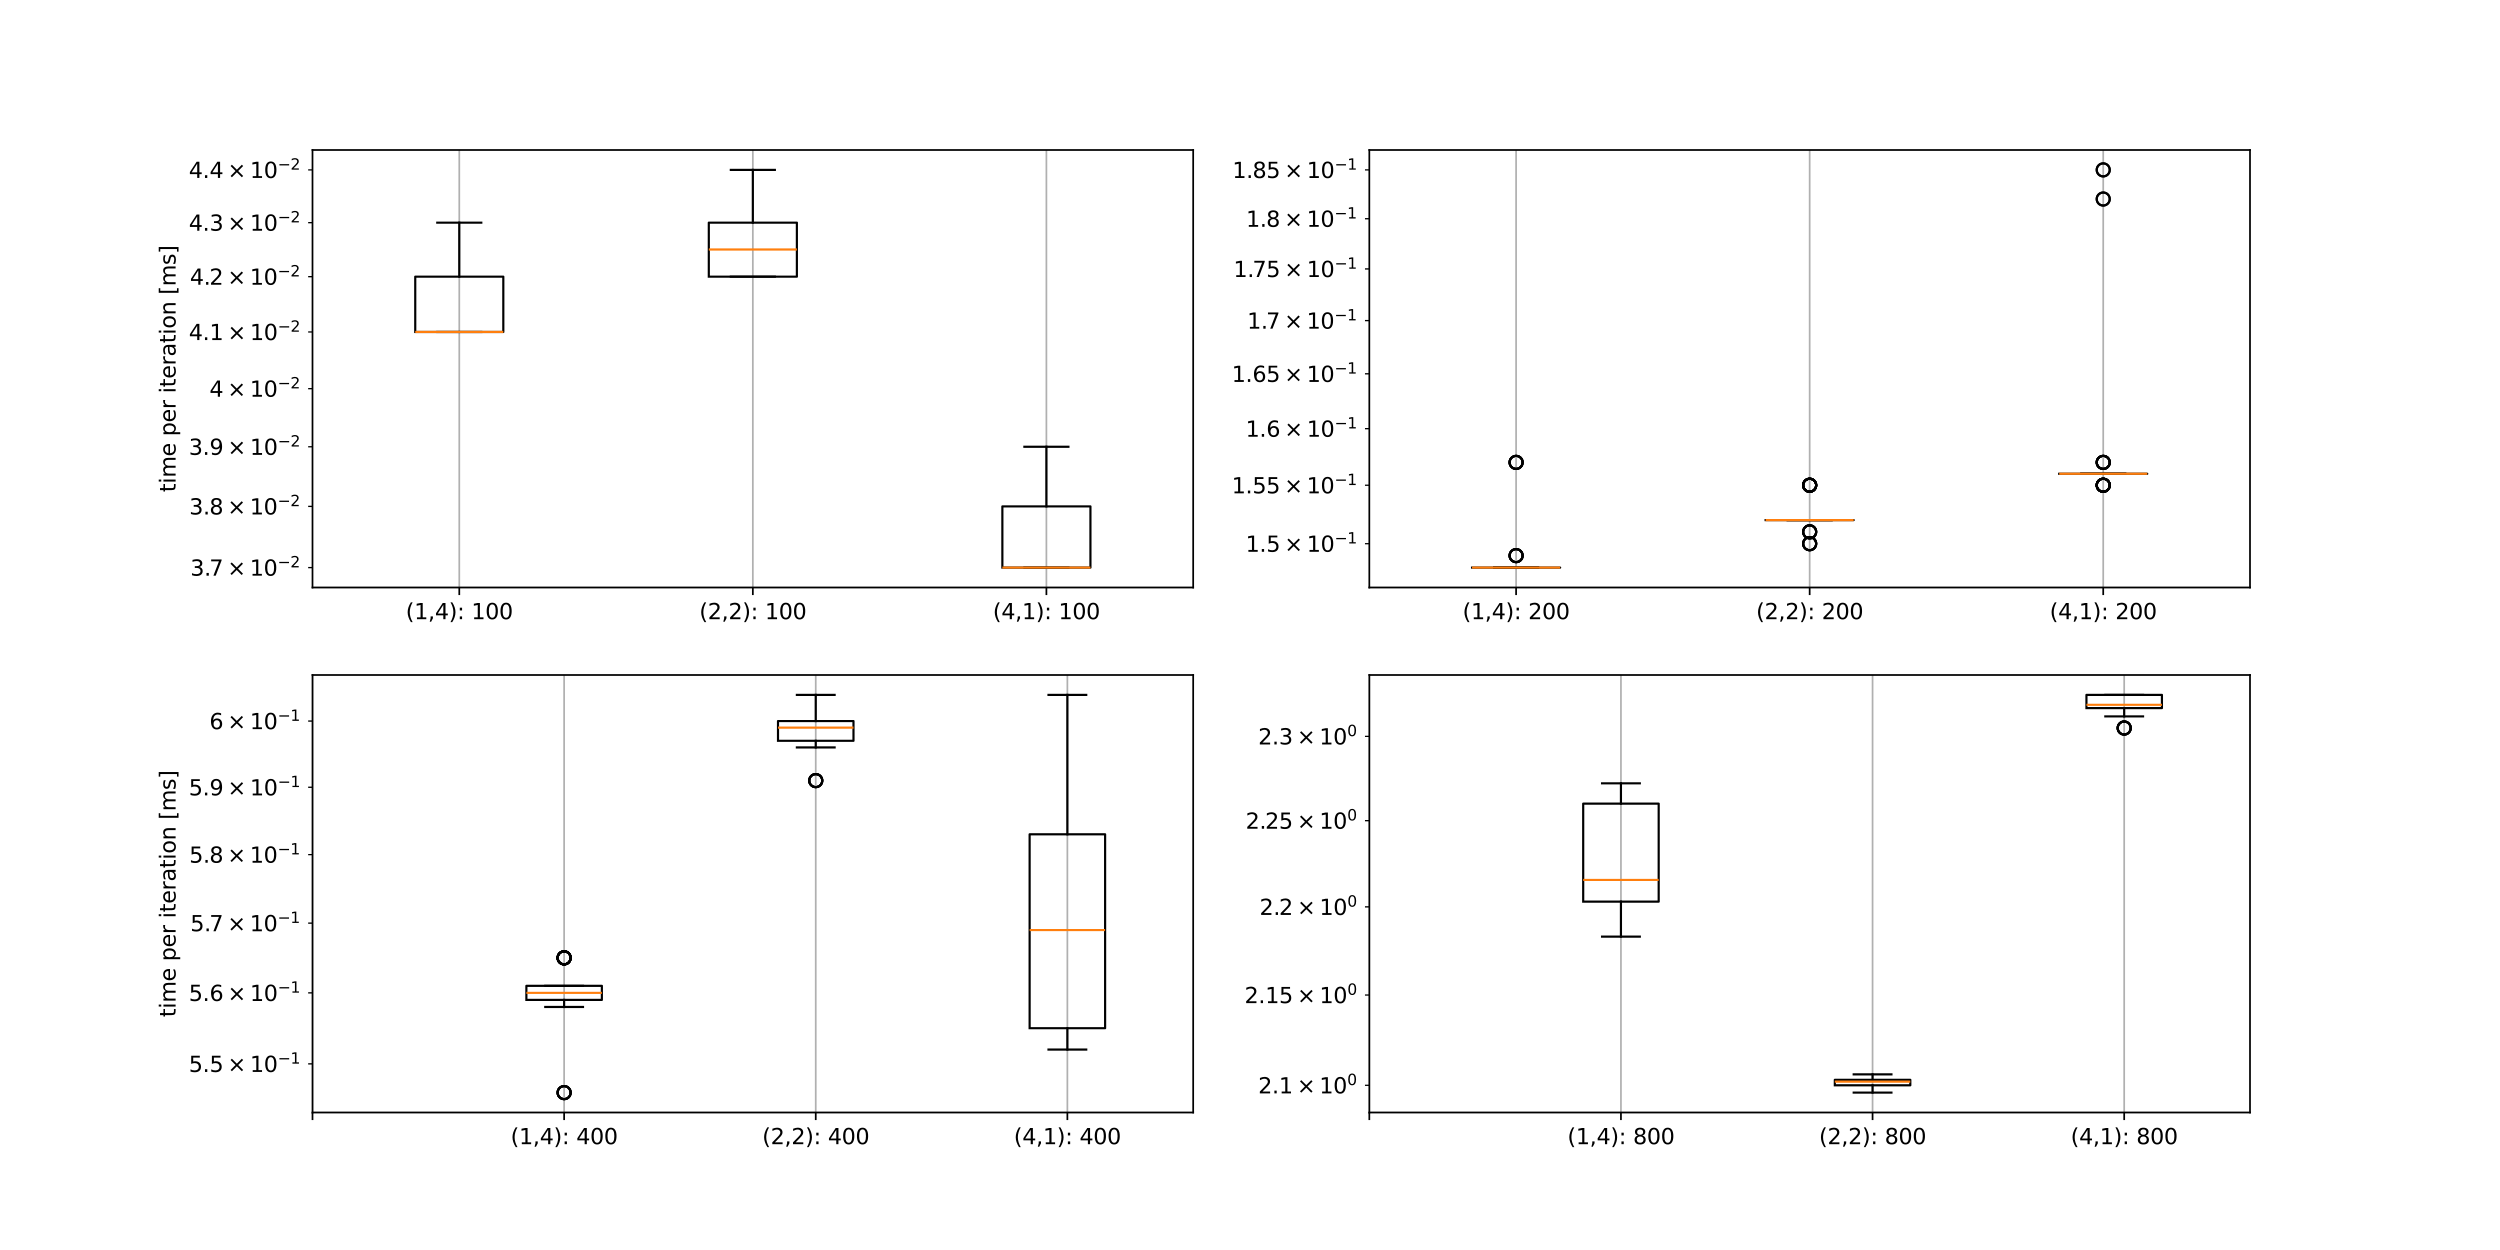 <?xml version="1.0" encoding="utf-8" standalone="no"?>
<!DOCTYPE svg PUBLIC "-//W3C//DTD SVG 1.1//EN"
  "http://www.w3.org/Graphics/SVG/1.1/DTD/svg11.dtd">
<svg xmlns:xlink="http://www.w3.org/1999/xlink" width="1152pt" height="576pt" viewBox="0 0 1152 576" xmlns="http://www.w3.org/2000/svg" version="1.1">
 <defs>
  <style type="text/css">*{stroke-linejoin: round; stroke-linecap: butt}</style>
 </defs>
 <g id="figure_1">
  <g id="patch_1">
   <path d="M 0 576 
L 1152 576 
L 1152 0 
L 0 0 
z
" style="fill: #ffffff"/>
  </g>
  <g id="axes_1">
   <g id="patch_2">
    <path d="M 144 270.72 
L 549.818 270.72 
L 549.818 69.12 
L 144 69.12 
z
" style="fill: #ffffff"/>
   </g>
   <g id="matplotlib.axis_1">
    <g id="xtick_1">
     <g id="line2d_1">
      <path d="M 211.636 270.72 
L 211.636 69.12 
" clip-path="url(#p6d873c5d1c)" style="fill: none; stroke: #b0b0b0; stroke-width: 0.8; stroke-linecap: square"/>
     </g>
     <g id="line2d_2">
      <defs>
       <path id="m6ba0cfe0a6" d="M 0 0 
L 0 3.5 
" style="stroke: #000000; stroke-width: 0.8"/>
      </defs>
      <g>
       <use xlink:href="#m6ba0cfe0a6" x="211.636" y="270.72" style="stroke: #000000; stroke-width: 0.8"/>
      </g>
     </g>
     <g id="text_1">
      <!-- (1,4): 100 -->
      <g transform="translate(186.966 285.318) scale(0.1 -0.1)">
       <defs>
        <path id="DejaVuSans-28" d="M 1984 4856 
Q 1566 4138 1362 3434 
Q 1159 2731 1159 2009 
Q 1159 1288 1364 580 
Q 1569 -128 1984 -844 
L 1484 -844 
Q 1016 -109 783 600 
Q 550 1309 550 2009 
Q 550 2706 781 3412 
Q 1013 4119 1484 4856 
L 1984 4856 
z
" transform="scale(0.016)"/>
        <path id="DejaVuSans-31" d="M 794 531 
L 1825 531 
L 1825 4091 
L 703 3866 
L 703 4441 
L 1819 4666 
L 2450 4666 
L 2450 531 
L 3481 531 
L 3481 0 
L 794 0 
L 794 531 
z
" transform="scale(0.016)"/>
        <path id="DejaVuSans-2c" d="M 750 794 
L 1409 794 
L 1409 256 
L 897 -744 
L 494 -744 
L 750 256 
L 750 794 
z
" transform="scale(0.016)"/>
        <path id="DejaVuSans-34" d="M 2419 4116 
L 825 1625 
L 2419 1625 
L 2419 4116 
z
M 2253 4666 
L 3047 4666 
L 3047 1625 
L 3713 1625 
L 3713 1100 
L 3047 1100 
L 3047 0 
L 2419 0 
L 2419 1100 
L 313 1100 
L 313 1709 
L 2253 4666 
z
" transform="scale(0.016)"/>
        <path id="DejaVuSans-29" d="M 513 4856 
L 1013 4856 
Q 1481 4119 1714 3412 
Q 1947 2706 1947 2009 
Q 1947 1309 1714 600 
Q 1481 -109 1013 -844 
L 513 -844 
Q 928 -128 1133 580 
Q 1338 1288 1338 2009 
Q 1338 2731 1133 3434 
Q 928 4138 513 4856 
z
" transform="scale(0.016)"/>
        <path id="DejaVuSans-3a" d="M 750 794 
L 1409 794 
L 1409 0 
L 750 0 
L 750 794 
z
M 750 3309 
L 1409 3309 
L 1409 2516 
L 750 2516 
L 750 3309 
z
" transform="scale(0.016)"/>
        <path id="DejaVuSans-20" transform="scale(0.016)"/>
        <path id="DejaVuSans-30" d="M 2034 4250 
Q 1547 4250 1301 3770 
Q 1056 3291 1056 2328 
Q 1056 1369 1301 889 
Q 1547 409 2034 409 
Q 2525 409 2770 889 
Q 3016 1369 3016 2328 
Q 3016 3291 2770 3770 
Q 2525 4250 2034 4250 
z
M 2034 4750 
Q 2819 4750 3233 4129 
Q 3647 3509 3647 2328 
Q 3647 1150 3233 529 
Q 2819 -91 2034 -91 
Q 1250 -91 836 529 
Q 422 1150 422 2328 
Q 422 3509 836 4129 
Q 1250 4750 2034 4750 
z
" transform="scale(0.016)"/>
       </defs>
       <use xlink:href="#DejaVuSans-28"/>
       <use xlink:href="#DejaVuSans-31" x="39.014"/>
       <use xlink:href="#DejaVuSans-2c" x="102.637"/>
       <use xlink:href="#DejaVuSans-34" x="134.424"/>
       <use xlink:href="#DejaVuSans-29" x="198.047"/>
       <use xlink:href="#DejaVuSans-3a" x="237.061"/>
       <use xlink:href="#DejaVuSans-20" x="270.752"/>
       <use xlink:href="#DejaVuSans-31" x="302.539"/>
       <use xlink:href="#DejaVuSans-30" x="366.162"/>
       <use xlink:href="#DejaVuSans-30" x="429.785"/>
      </g>
     </g>
    </g>
    <g id="xtick_2">
     <g id="line2d_3">
      <path d="M 346.909 270.72 
L 346.909 69.12 
" clip-path="url(#p6d873c5d1c)" style="fill: none; stroke: #b0b0b0; stroke-width: 0.8; stroke-linecap: square"/>
     </g>
     <g id="line2d_4">
      <g>
       <use xlink:href="#m6ba0cfe0a6" x="346.909" y="270.72" style="stroke: #000000; stroke-width: 0.8"/>
      </g>
     </g>
     <g id="text_2">
      <!-- (2,2): 100 -->
      <g transform="translate(322.239 285.318) scale(0.1 -0.1)">
       <defs>
        <path id="DejaVuSans-32" d="M 1228 531 
L 3431 531 
L 3431 0 
L 469 0 
L 469 531 
Q 828 903 1448 1529 
Q 2069 2156 2228 2338 
Q 2531 2678 2651 2914 
Q 2772 3150 2772 3378 
Q 2772 3750 2511 3984 
Q 2250 4219 1831 4219 
Q 1534 4219 1204 4116 
Q 875 4013 500 3803 
L 500 4441 
Q 881 4594 1212 4672 
Q 1544 4750 1819 4750 
Q 2544 4750 2975 4387 
Q 3406 4025 3406 3419 
Q 3406 3131 3298 2873 
Q 3191 2616 2906 2266 
Q 2828 2175 2409 1742 
Q 1991 1309 1228 531 
z
" transform="scale(0.016)"/>
       </defs>
       <use xlink:href="#DejaVuSans-28"/>
       <use xlink:href="#DejaVuSans-32" x="39.014"/>
       <use xlink:href="#DejaVuSans-2c" x="102.637"/>
       <use xlink:href="#DejaVuSans-32" x="134.424"/>
       <use xlink:href="#DejaVuSans-29" x="198.047"/>
       <use xlink:href="#DejaVuSans-3a" x="237.061"/>
       <use xlink:href="#DejaVuSans-20" x="270.752"/>
       <use xlink:href="#DejaVuSans-31" x="302.539"/>
       <use xlink:href="#DejaVuSans-30" x="366.162"/>
       <use xlink:href="#DejaVuSans-30" x="429.785"/>
      </g>
     </g>
    </g>
    <g id="xtick_3">
     <g id="line2d_5">
      <path d="M 482.182 270.72 
L 482.182 69.12 
" clip-path="url(#p6d873c5d1c)" style="fill: none; stroke: #b0b0b0; stroke-width: 0.8; stroke-linecap: square"/>
     </g>
     <g id="line2d_6">
      <g>
       <use xlink:href="#m6ba0cfe0a6" x="482.182" y="270.72" style="stroke: #000000; stroke-width: 0.8"/>
      </g>
     </g>
     <g id="text_3">
      <!-- (4,1): 100 -->
      <g transform="translate(457.512 285.318) scale(0.1 -0.1)">
       <use xlink:href="#DejaVuSans-28"/>
       <use xlink:href="#DejaVuSans-34" x="39.014"/>
       <use xlink:href="#DejaVuSans-2c" x="102.637"/>
       <use xlink:href="#DejaVuSans-31" x="134.424"/>
       <use xlink:href="#DejaVuSans-29" x="198.047"/>
       <use xlink:href="#DejaVuSans-3a" x="237.061"/>
       <use xlink:href="#DejaVuSans-20" x="270.752"/>
       <use xlink:href="#DejaVuSans-31" x="302.539"/>
       <use xlink:href="#DejaVuSans-30" x="366.162"/>
       <use xlink:href="#DejaVuSans-30" x="429.785"/>
      </g>
     </g>
    </g>
   </g>
   <g id="matplotlib.axis_2">
    <g id="ytick_1">
     <g id="line2d_7">
      <defs>
       <path id="mac63628a82" d="M 0 0 
L -2 0 
" style="stroke: #000000; stroke-width: 0.6"/>
      </defs>
      <g>
       <use xlink:href="#mac63628a82" x="144" y="261.556" style="stroke: #000000; stroke-width: 0.6"/>
      </g>
     </g>
     <g id="text_4">
      <!-- $\mathdefault{3.7\times10^{-2}}$ -->
      <g transform="translate(87.7 265.356) scale(0.1 -0.1)">
       <defs>
        <path id="DejaVuSans-33" d="M 2597 2516 
Q 3050 2419 3304 2112 
Q 3559 1806 3559 1356 
Q 3559 666 3084 287 
Q 2609 -91 1734 -91 
Q 1441 -91 1130 -33 
Q 819 25 488 141 
L 488 750 
Q 750 597 1062 519 
Q 1375 441 1716 441 
Q 2309 441 2620 675 
Q 2931 909 2931 1356 
Q 2931 1769 2642 2001 
Q 2353 2234 1838 2234 
L 1294 2234 
L 1294 2753 
L 1863 2753 
Q 2328 2753 2575 2939 
Q 2822 3125 2822 3475 
Q 2822 3834 2567 4026 
Q 2313 4219 1838 4219 
Q 1578 4219 1281 4162 
Q 984 4106 628 3988 
L 628 4550 
Q 988 4650 1302 4700 
Q 1616 4750 1894 4750 
Q 2613 4750 3031 4423 
Q 3450 4097 3450 3541 
Q 3450 3153 3228 2886 
Q 3006 2619 2597 2516 
z
" transform="scale(0.016)"/>
        <path id="DejaVuSans-2e" d="M 684 794 
L 1344 794 
L 1344 0 
L 684 0 
L 684 794 
z
" transform="scale(0.016)"/>
        <path id="DejaVuSans-37" d="M 525 4666 
L 3525 4666 
L 3525 4397 
L 1831 0 
L 1172 0 
L 2766 4134 
L 525 4134 
L 525 4666 
z
" transform="scale(0.016)"/>
        <path id="DejaVuSans-d7" d="M 4488 3438 
L 3059 2003 
L 4488 575 
L 4116 197 
L 2681 1631 
L 1247 197 
L 878 575 
L 2303 2003 
L 878 3438 
L 1247 3816 
L 2681 2381 
L 4116 3816 
L 4488 3438 
z
" transform="scale(0.016)"/>
        <path id="DejaVuSans-2212" d="M 678 2272 
L 4684 2272 
L 4684 1741 
L 678 1741 
L 678 2272 
z
" transform="scale(0.016)"/>
       </defs>
       <use xlink:href="#DejaVuSans-33" transform="translate(0 0.766)"/>
       <use xlink:href="#DejaVuSans-2e" transform="translate(63.623 0.766)"/>
       <use xlink:href="#DejaVuSans-37" transform="translate(87.66 0.766)"/>
       <use xlink:href="#DejaVuSans-d7" transform="translate(170.766 0.766)"/>
       <use xlink:href="#DejaVuSans-31" transform="translate(274.037 0.766)"/>
       <use xlink:href="#DejaVuSans-30" transform="translate(337.66 0.766)"/>
       <use xlink:href="#DejaVuSans-2212" transform="translate(402.24 39.047) scale(0.7)"/>
       <use xlink:href="#DejaVuSans-32" transform="translate(460.893 39.047) scale(0.7)"/>
      </g>
     </g>
    </g>
    <g id="ytick_2">
     <g id="line2d_8">
      <g>
       <use xlink:href="#mac63628a82" x="144" y="233.349" style="stroke: #000000; stroke-width: 0.6"/>
      </g>
     </g>
     <g id="text_5">
      <!-- $\mathdefault{3.8\times10^{-2}}$ -->
      <g transform="translate(87.2 237.148) scale(0.1 -0.1)">
       <defs>
        <path id="DejaVuSans-38" d="M 2034 2216 
Q 1584 2216 1326 1975 
Q 1069 1734 1069 1313 
Q 1069 891 1326 650 
Q 1584 409 2034 409 
Q 2484 409 2743 651 
Q 3003 894 3003 1313 
Q 3003 1734 2745 1975 
Q 2488 2216 2034 2216 
z
M 1403 2484 
Q 997 2584 770 2862 
Q 544 3141 544 3541 
Q 544 4100 942 4425 
Q 1341 4750 2034 4750 
Q 2731 4750 3128 4425 
Q 3525 4100 3525 3541 
Q 3525 3141 3298 2862 
Q 3072 2584 2669 2484 
Q 3125 2378 3379 2068 
Q 3634 1759 3634 1313 
Q 3634 634 3220 271 
Q 2806 -91 2034 -91 
Q 1263 -91 848 271 
Q 434 634 434 1313 
Q 434 1759 690 2068 
Q 947 2378 1403 2484 
z
M 1172 3481 
Q 1172 3119 1398 2916 
Q 1625 2713 2034 2713 
Q 2441 2713 2670 2916 
Q 2900 3119 2900 3481 
Q 2900 3844 2670 4047 
Q 2441 4250 2034 4250 
Q 1625 4250 1398 4047 
Q 1172 3844 1172 3481 
z
" transform="scale(0.016)"/>
       </defs>
       <use xlink:href="#DejaVuSans-33" transform="translate(0 0.766)"/>
       <use xlink:href="#DejaVuSans-2e" transform="translate(63.623 0.766)"/>
       <use xlink:href="#DejaVuSans-38" transform="translate(92.785 0.766)"/>
       <use xlink:href="#DejaVuSans-d7" transform="translate(175.891 0.766)"/>
       <use xlink:href="#DejaVuSans-31" transform="translate(279.162 0.766)"/>
       <use xlink:href="#DejaVuSans-30" transform="translate(342.785 0.766)"/>
       <use xlink:href="#DejaVuSans-2212" transform="translate(407.365 39.047) scale(0.7)"/>
       <use xlink:href="#DejaVuSans-32" transform="translate(466.018 39.047) scale(0.7)"/>
      </g>
     </g>
    </g>
    <g id="ytick_3">
     <g id="line2d_9">
      <g>
       <use xlink:href="#mac63628a82" x="144" y="205.874" style="stroke: #000000; stroke-width: 0.6"/>
      </g>
     </g>
     <g id="text_6">
      <!-- $\mathdefault{3.9\times10^{-2}}$ -->
      <g transform="translate(87 209.673) scale(0.1 -0.1)">
       <defs>
        <path id="DejaVuSans-39" d="M 703 97 
L 703 672 
Q 941 559 1184 500 
Q 1428 441 1663 441 
Q 2288 441 2617 861 
Q 2947 1281 2994 2138 
Q 2813 1869 2534 1725 
Q 2256 1581 1919 1581 
Q 1219 1581 811 2004 
Q 403 2428 403 3163 
Q 403 3881 828 4315 
Q 1253 4750 1959 4750 
Q 2769 4750 3195 4129 
Q 3622 3509 3622 2328 
Q 3622 1225 3098 567 
Q 2575 -91 1691 -91 
Q 1453 -91 1209 -44 
Q 966 3 703 97 
z
M 1959 2075 
Q 2384 2075 2632 2365 
Q 2881 2656 2881 3163 
Q 2881 3666 2632 3958 
Q 2384 4250 1959 4250 
Q 1534 4250 1286 3958 
Q 1038 3666 1038 3163 
Q 1038 2656 1286 2365 
Q 1534 2075 1959 2075 
z
" transform="scale(0.016)"/>
       </defs>
       <use xlink:href="#DejaVuSans-33" transform="translate(0 0.766)"/>
       <use xlink:href="#DejaVuSans-2e" transform="translate(63.623 0.766)"/>
       <use xlink:href="#DejaVuSans-39" transform="translate(95.41 0.766)"/>
       <use xlink:href="#DejaVuSans-d7" transform="translate(178.516 0.766)"/>
       <use xlink:href="#DejaVuSans-31" transform="translate(281.787 0.766)"/>
       <use xlink:href="#DejaVuSans-30" transform="translate(345.41 0.766)"/>
       <use xlink:href="#DejaVuSans-2212" transform="translate(409.99 39.047) scale(0.7)"/>
       <use xlink:href="#DejaVuSans-32" transform="translate(468.643 39.047) scale(0.7)"/>
      </g>
     </g>
    </g>
    <g id="ytick_4">
     <g id="line2d_10">
      <g>
       <use xlink:href="#mac63628a82" x="144" y="179.095" style="stroke: #000000; stroke-width: 0.6"/>
      </g>
     </g>
     <g id="text_7">
      <!-- $\mathdefault{4\times10^{-2}}$ -->
      <g transform="translate(96.5 182.894) scale(0.1 -0.1)">
       <use xlink:href="#DejaVuSans-34" transform="translate(0 0.766)"/>
       <use xlink:href="#DejaVuSans-d7" transform="translate(83.105 0.766)"/>
       <use xlink:href="#DejaVuSans-31" transform="translate(186.377 0.766)"/>
       <use xlink:href="#DejaVuSans-30" transform="translate(250 0.766)"/>
       <use xlink:href="#DejaVuSans-2212" transform="translate(314.58 39.047) scale(0.7)"/>
       <use xlink:href="#DejaVuSans-32" transform="translate(373.232 39.047) scale(0.7)"/>
      </g>
     </g>
    </g>
    <g id="ytick_5">
     <g id="line2d_11">
      <g>
       <use xlink:href="#mac63628a82" x="144" y="152.977" style="stroke: #000000; stroke-width: 0.6"/>
      </g>
     </g>
     <g id="text_8">
      <!-- $\mathdefault{4.1\times10^{-2}}$ -->
      <g transform="translate(87 156.776) scale(0.1 -0.1)">
       <use xlink:href="#DejaVuSans-34" transform="translate(0 0.766)"/>
       <use xlink:href="#DejaVuSans-2e" transform="translate(63.623 0.766)"/>
       <use xlink:href="#DejaVuSans-31" transform="translate(95.41 0.766)"/>
       <use xlink:href="#DejaVuSans-d7" transform="translate(178.516 0.766)"/>
       <use xlink:href="#DejaVuSans-31" transform="translate(281.787 0.766)"/>
       <use xlink:href="#DejaVuSans-30" transform="translate(345.41 0.766)"/>
       <use xlink:href="#DejaVuSans-2212" transform="translate(409.99 39.047) scale(0.7)"/>
       <use xlink:href="#DejaVuSans-32" transform="translate(468.643 39.047) scale(0.7)"/>
      </g>
     </g>
    </g>
    <g id="ytick_6">
     <g id="line2d_12">
      <g>
       <use xlink:href="#mac63628a82" x="144" y="127.489" style="stroke: #000000; stroke-width: 0.6"/>
      </g>
     </g>
     <g id="text_9">
      <!-- $\mathdefault{4.2\times10^{-2}}$ -->
      <g transform="translate(87.5 131.288) scale(0.1 -0.1)">
       <use xlink:href="#DejaVuSans-34" transform="translate(0 0.766)"/>
       <use xlink:href="#DejaVuSans-2e" transform="translate(63.623 0.766)"/>
       <use xlink:href="#DejaVuSans-32" transform="translate(89.91 0.766)"/>
       <use xlink:href="#DejaVuSans-d7" transform="translate(173.016 0.766)"/>
       <use xlink:href="#DejaVuSans-31" transform="translate(276.287 0.766)"/>
       <use xlink:href="#DejaVuSans-30" transform="translate(339.91 0.766)"/>
       <use xlink:href="#DejaVuSans-2212" transform="translate(404.49 39.047) scale(0.7)"/>
       <use xlink:href="#DejaVuSans-32" transform="translate(463.143 39.047) scale(0.7)"/>
      </g>
     </g>
    </g>
    <g id="ytick_7">
     <g id="line2d_13">
      <g>
       <use xlink:href="#mac63628a82" x="144" y="102.6" style="stroke: #000000; stroke-width: 0.6"/>
      </g>
     </g>
     <g id="text_10">
      <!-- $\mathdefault{4.3\times10^{-2}}$ -->
      <g transform="translate(87 106.399) scale(0.1 -0.1)">
       <use xlink:href="#DejaVuSans-34" transform="translate(0 0.766)"/>
       <use xlink:href="#DejaVuSans-2e" transform="translate(63.623 0.766)"/>
       <use xlink:href="#DejaVuSans-33" transform="translate(95.41 0.766)"/>
       <use xlink:href="#DejaVuSans-d7" transform="translate(178.516 0.766)"/>
       <use xlink:href="#DejaVuSans-31" transform="translate(281.787 0.766)"/>
       <use xlink:href="#DejaVuSans-30" transform="translate(345.41 0.766)"/>
       <use xlink:href="#DejaVuSans-2212" transform="translate(409.99 39.047) scale(0.7)"/>
       <use xlink:href="#DejaVuSans-32" transform="translate(468.643 39.047) scale(0.7)"/>
      </g>
     </g>
    </g>
    <g id="ytick_8">
     <g id="line2d_14">
      <g>
       <use xlink:href="#mac63628a82" x="144" y="78.284" style="stroke: #000000; stroke-width: 0.6"/>
      </g>
     </g>
     <g id="text_11">
      <!-- $\mathdefault{4.4\times10^{-2}}$ -->
      <g transform="translate(87 82.083) scale(0.1 -0.1)">
       <use xlink:href="#DejaVuSans-34" transform="translate(0 0.766)"/>
       <use xlink:href="#DejaVuSans-2e" transform="translate(63.623 0.766)"/>
       <use xlink:href="#DejaVuSans-34" transform="translate(95.41 0.766)"/>
       <use xlink:href="#DejaVuSans-d7" transform="translate(178.516 0.766)"/>
       <use xlink:href="#DejaVuSans-31" transform="translate(281.787 0.766)"/>
       <use xlink:href="#DejaVuSans-30" transform="translate(345.41 0.766)"/>
       <use xlink:href="#DejaVuSans-2212" transform="translate(409.99 39.047) scale(0.7)"/>
       <use xlink:href="#DejaVuSans-32" transform="translate(468.643 39.047) scale(0.7)"/>
      </g>
     </g>
    </g>
    <g id="text_12">
     <!-- time per iteration [ms] -->
     <g transform="translate(80.92 226.789) rotate(-90) scale(0.1 -0.1)">
      <defs>
       <path id="DejaVuSans-74" d="M 1172 4494 
L 1172 3500 
L 2356 3500 
L 2356 3053 
L 1172 3053 
L 1172 1153 
Q 1172 725 1289 603 
Q 1406 481 1766 481 
L 2356 481 
L 2356 0 
L 1766 0 
Q 1100 0 847 248 
Q 594 497 594 1153 
L 594 3053 
L 172 3053 
L 172 3500 
L 594 3500 
L 594 4494 
L 1172 4494 
z
" transform="scale(0.016)"/>
       <path id="DejaVuSans-69" d="M 603 3500 
L 1178 3500 
L 1178 0 
L 603 0 
L 603 3500 
z
M 603 4863 
L 1178 4863 
L 1178 4134 
L 603 4134 
L 603 4863 
z
" transform="scale(0.016)"/>
       <path id="DejaVuSans-6d" d="M 3328 2828 
Q 3544 3216 3844 3400 
Q 4144 3584 4550 3584 
Q 5097 3584 5394 3201 
Q 5691 2819 5691 2113 
L 5691 0 
L 5113 0 
L 5113 2094 
Q 5113 2597 4934 2840 
Q 4756 3084 4391 3084 
Q 3944 3084 3684 2787 
Q 3425 2491 3425 1978 
L 3425 0 
L 2847 0 
L 2847 2094 
Q 2847 2600 2669 2842 
Q 2491 3084 2119 3084 
Q 1678 3084 1418 2786 
Q 1159 2488 1159 1978 
L 1159 0 
L 581 0 
L 581 3500 
L 1159 3500 
L 1159 2956 
Q 1356 3278 1631 3431 
Q 1906 3584 2284 3584 
Q 2666 3584 2933 3390 
Q 3200 3197 3328 2828 
z
" transform="scale(0.016)"/>
       <path id="DejaVuSans-65" d="M 3597 1894 
L 3597 1613 
L 953 1613 
Q 991 1019 1311 708 
Q 1631 397 2203 397 
Q 2534 397 2845 478 
Q 3156 559 3463 722 
L 3463 178 
Q 3153 47 2828 -22 
Q 2503 -91 2169 -91 
Q 1331 -91 842 396 
Q 353 884 353 1716 
Q 353 2575 817 3079 
Q 1281 3584 2069 3584 
Q 2775 3584 3186 3129 
Q 3597 2675 3597 1894 
z
M 3022 2063 
Q 3016 2534 2758 2815 
Q 2500 3097 2075 3097 
Q 1594 3097 1305 2825 
Q 1016 2553 972 2059 
L 3022 2063 
z
" transform="scale(0.016)"/>
       <path id="DejaVuSans-70" d="M 1159 525 
L 1159 -1331 
L 581 -1331 
L 581 3500 
L 1159 3500 
L 1159 2969 
Q 1341 3281 1617 3432 
Q 1894 3584 2278 3584 
Q 2916 3584 3314 3078 
Q 3713 2572 3713 1747 
Q 3713 922 3314 415 
Q 2916 -91 2278 -91 
Q 1894 -91 1617 61 
Q 1341 213 1159 525 
z
M 3116 1747 
Q 3116 2381 2855 2742 
Q 2594 3103 2138 3103 
Q 1681 3103 1420 2742 
Q 1159 2381 1159 1747 
Q 1159 1113 1420 752 
Q 1681 391 2138 391 
Q 2594 391 2855 752 
Q 3116 1113 3116 1747 
z
" transform="scale(0.016)"/>
       <path id="DejaVuSans-72" d="M 2631 2963 
Q 2534 3019 2420 3045 
Q 2306 3072 2169 3072 
Q 1681 3072 1420 2755 
Q 1159 2438 1159 1844 
L 1159 0 
L 581 0 
L 581 3500 
L 1159 3500 
L 1159 2956 
Q 1341 3275 1631 3429 
Q 1922 3584 2338 3584 
Q 2397 3584 2469 3576 
Q 2541 3569 2628 3553 
L 2631 2963 
z
" transform="scale(0.016)"/>
       <path id="DejaVuSans-61" d="M 2194 1759 
Q 1497 1759 1228 1600 
Q 959 1441 959 1056 
Q 959 750 1161 570 
Q 1363 391 1709 391 
Q 2188 391 2477 730 
Q 2766 1069 2766 1631 
L 2766 1759 
L 2194 1759 
z
M 3341 1997 
L 3341 0 
L 2766 0 
L 2766 531 
Q 2569 213 2275 61 
Q 1981 -91 1556 -91 
Q 1019 -91 701 211 
Q 384 513 384 1019 
Q 384 1609 779 1909 
Q 1175 2209 1959 2209 
L 2766 2209 
L 2766 2266 
Q 2766 2663 2505 2880 
Q 2244 3097 1772 3097 
Q 1472 3097 1187 3025 
Q 903 2953 641 2809 
L 641 3341 
Q 956 3463 1253 3523 
Q 1550 3584 1831 3584 
Q 2591 3584 2966 3190 
Q 3341 2797 3341 1997 
z
" transform="scale(0.016)"/>
       <path id="DejaVuSans-6f" d="M 1959 3097 
Q 1497 3097 1228 2736 
Q 959 2375 959 1747 
Q 959 1119 1226 758 
Q 1494 397 1959 397 
Q 2419 397 2687 759 
Q 2956 1122 2956 1747 
Q 2956 2369 2687 2733 
Q 2419 3097 1959 3097 
z
M 1959 3584 
Q 2709 3584 3137 3096 
Q 3566 2609 3566 1747 
Q 3566 888 3137 398 
Q 2709 -91 1959 -91 
Q 1206 -91 779 398 
Q 353 888 353 1747 
Q 353 2609 779 3096 
Q 1206 3584 1959 3584 
z
" transform="scale(0.016)"/>
       <path id="DejaVuSans-6e" d="M 3513 2113 
L 3513 0 
L 2938 0 
L 2938 2094 
Q 2938 2591 2744 2837 
Q 2550 3084 2163 3084 
Q 1697 3084 1428 2787 
Q 1159 2491 1159 1978 
L 1159 0 
L 581 0 
L 581 3500 
L 1159 3500 
L 1159 2956 
Q 1366 3272 1645 3428 
Q 1925 3584 2291 3584 
Q 2894 3584 3203 3211 
Q 3513 2838 3513 2113 
z
" transform="scale(0.016)"/>
       <path id="DejaVuSans-5b" d="M 550 4863 
L 1875 4863 
L 1875 4416 
L 1125 4416 
L 1125 -397 
L 1875 -397 
L 1875 -844 
L 550 -844 
L 550 4863 
z
" transform="scale(0.016)"/>
       <path id="DejaVuSans-73" d="M 2834 3397 
L 2834 2853 
Q 2591 2978 2328 3040 
Q 2066 3103 1784 3103 
Q 1356 3103 1142 2972 
Q 928 2841 928 2578 
Q 928 2378 1081 2264 
Q 1234 2150 1697 2047 
L 1894 2003 
Q 2506 1872 2764 1633 
Q 3022 1394 3022 966 
Q 3022 478 2636 193 
Q 2250 -91 1575 -91 
Q 1294 -91 989 -36 
Q 684 19 347 128 
L 347 722 
Q 666 556 975 473 
Q 1284 391 1588 391 
Q 1994 391 2212 530 
Q 2431 669 2431 922 
Q 2431 1156 2273 1281 
Q 2116 1406 1581 1522 
L 1381 1569 
Q 847 1681 609 1914 
Q 372 2147 372 2553 
Q 372 3047 722 3315 
Q 1072 3584 1716 3584 
Q 2034 3584 2315 3537 
Q 2597 3491 2834 3397 
z
" transform="scale(0.016)"/>
       <path id="DejaVuSans-5d" d="M 1947 4863 
L 1947 -844 
L 622 -844 
L 622 -397 
L 1369 -397 
L 1369 4416 
L 622 4416 
L 622 4863 
L 1947 4863 
z
" transform="scale(0.016)"/>
      </defs>
      <use xlink:href="#DejaVuSans-74"/>
      <use xlink:href="#DejaVuSans-69" x="39.209"/>
      <use xlink:href="#DejaVuSans-6d" x="66.992"/>
      <use xlink:href="#DejaVuSans-65" x="164.404"/>
      <use xlink:href="#DejaVuSans-20" x="225.928"/>
      <use xlink:href="#DejaVuSans-70" x="257.715"/>
      <use xlink:href="#DejaVuSans-65" x="321.191"/>
      <use xlink:href="#DejaVuSans-72" x="382.715"/>
      <use xlink:href="#DejaVuSans-20" x="423.828"/>
      <use xlink:href="#DejaVuSans-69" x="455.615"/>
      <use xlink:href="#DejaVuSans-74" x="483.398"/>
      <use xlink:href="#DejaVuSans-65" x="522.607"/>
      <use xlink:href="#DejaVuSans-72" x="584.131"/>
      <use xlink:href="#DejaVuSans-61" x="625.244"/>
      <use xlink:href="#DejaVuSans-74" x="686.523"/>
      <use xlink:href="#DejaVuSans-69" x="725.732"/>
      <use xlink:href="#DejaVuSans-6f" x="753.516"/>
      <use xlink:href="#DejaVuSans-6e" x="814.697"/>
      <use xlink:href="#DejaVuSans-20" x="878.076"/>
      <use xlink:href="#DejaVuSans-5b" x="909.863"/>
      <use xlink:href="#DejaVuSans-6d" x="948.877"/>
      <use xlink:href="#DejaVuSans-73" x="1046.289"/>
      <use xlink:href="#DejaVuSans-5d" x="1098.389"/>
     </g>
    </g>
   </g>
   <g id="line2d_15">
    <path d="M 191.345 152.977 
L 231.927 152.977 
L 231.927 127.489 
L 191.345 127.489 
L 191.345 152.977 
" clip-path="url(#p6d873c5d1c)" style="fill: none; stroke: #000000; stroke-linecap: square"/>
   </g>
   <g id="line2d_16">
    <path d="M 211.636 152.977 
L 211.636 152.977 
" clip-path="url(#p6d873c5d1c)" style="fill: none; stroke: #000000; stroke-linecap: square"/>
   </g>
   <g id="line2d_17">
    <path d="M 211.636 127.489 
L 211.636 102.6 
" clip-path="url(#p6d873c5d1c)" style="fill: none; stroke: #000000; stroke-linecap: square"/>
   </g>
   <g id="line2d_18">
    <path d="M 201.491 152.977 
L 221.782 152.977 
" clip-path="url(#p6d873c5d1c)" style="fill: none; stroke: #000000; stroke-linecap: square"/>
   </g>
   <g id="line2d_19">
    <path d="M 201.491 102.6 
L 221.782 102.6 
" clip-path="url(#p6d873c5d1c)" style="fill: none; stroke: #000000; stroke-linecap: square"/>
   </g>
   <g id="line2d_20"/>
   <g id="line2d_21">
    <path d="M 326.618 127.489 
L 367.2 127.489 
L 367.2 102.6 
L 326.618 102.6 
L 326.618 127.489 
" clip-path="url(#p6d873c5d1c)" style="fill: none; stroke: #000000; stroke-linecap: square"/>
   </g>
   <g id="line2d_22">
    <path d="M 346.909 127.489 
L 346.909 127.489 
" clip-path="url(#p6d873c5d1c)" style="fill: none; stroke: #000000; stroke-linecap: square"/>
   </g>
   <g id="line2d_23">
    <path d="M 346.909 102.6 
L 346.909 78.284 
" clip-path="url(#p6d873c5d1c)" style="fill: none; stroke: #000000; stroke-linecap: square"/>
   </g>
   <g id="line2d_24">
    <path d="M 336.764 127.489 
L 357.055 127.489 
" clip-path="url(#p6d873c5d1c)" style="fill: none; stroke: #000000; stroke-linecap: square"/>
   </g>
   <g id="line2d_25">
    <path d="M 336.764 78.284 
L 357.055 78.284 
" clip-path="url(#p6d873c5d1c)" style="fill: none; stroke: #000000; stroke-linecap: square"/>
   </g>
   <g id="line2d_26"/>
   <g id="line2d_27">
    <path d="M 461.891 261.556 
L 502.473 261.556 
L 502.473 233.349 
L 461.891 233.349 
L 461.891 261.556 
" clip-path="url(#p6d873c5d1c)" style="fill: none; stroke: #000000; stroke-linecap: square"/>
   </g>
   <g id="line2d_28">
    <path d="M 482.182 261.556 
L 482.182 261.556 
" clip-path="url(#p6d873c5d1c)" style="fill: none; stroke: #000000; stroke-linecap: square"/>
   </g>
   <g id="line2d_29">
    <path d="M 482.182 233.349 
L 482.182 205.874 
" clip-path="url(#p6d873c5d1c)" style="fill: none; stroke: #000000; stroke-linecap: square"/>
   </g>
   <g id="line2d_30">
    <path d="M 472.036 261.556 
L 492.327 261.556 
" clip-path="url(#p6d873c5d1c)" style="fill: none; stroke: #000000; stroke-linecap: square"/>
   </g>
   <g id="line2d_31">
    <path d="M 472.036 205.874 
L 492.327 205.874 
" clip-path="url(#p6d873c5d1c)" style="fill: none; stroke: #000000; stroke-linecap: square"/>
   </g>
   <g id="line2d_32"/>
   <g id="line2d_33">
    <path d="M 191.345 152.977 
L 231.927 152.977 
" clip-path="url(#p6d873c5d1c)" style="fill: none; stroke: #ff7f0e"/>
   </g>
   <g id="line2d_34">
    <path d="M 326.618 114.971 
L 367.2 114.971 
" clip-path="url(#p6d873c5d1c)" style="fill: none; stroke: #ff7f0e"/>
   </g>
   <g id="line2d_35">
    <path d="M 461.891 261.556 
L 502.473 261.556 
" clip-path="url(#p6d873c5d1c)" style="fill: none; stroke: #ff7f0e"/>
   </g>
   <g id="patch_3">
    <path d="M 144 270.72 
L 144 69.12 
" style="fill: none; stroke: #000000; stroke-width: 0.8; stroke-linejoin: miter; stroke-linecap: square"/>
   </g>
   <g id="patch_4">
    <path d="M 549.818 270.72 
L 549.818 69.12 
" style="fill: none; stroke: #000000; stroke-width: 0.8; stroke-linejoin: miter; stroke-linecap: square"/>
   </g>
   <g id="patch_5">
    <path d="M 144 270.72 
L 549.818 270.72 
" style="fill: none; stroke: #000000; stroke-width: 0.8; stroke-linejoin: miter; stroke-linecap: square"/>
   </g>
   <g id="patch_6">
    <path d="M 144 69.12 
L 549.818 69.12 
" style="fill: none; stroke: #000000; stroke-width: 0.8; stroke-linejoin: miter; stroke-linecap: square"/>
   </g>
  </g>
  <g id="axes_2">
   <g id="patch_7">
    <path d="M 630.982 270.72 
L 1036.8 270.72 
L 1036.8 69.12 
L 630.982 69.12 
z
" style="fill: #ffffff"/>
   </g>
   <g id="matplotlib.axis_3">
    <g id="xtick_4">
     <g id="line2d_36">
      <path d="M 698.618 270.72 
L 698.618 69.12 
" clip-path="url(#paab9ee999e)" style="fill: none; stroke: #b0b0b0; stroke-width: 0.8; stroke-linecap: square"/>
     </g>
     <g id="line2d_37">
      <g>
       <use xlink:href="#m6ba0cfe0a6" x="698.618" y="270.72" style="stroke: #000000; stroke-width: 0.8"/>
      </g>
     </g>
     <g id="text_13">
      <!-- (1,4): 200 -->
      <g transform="translate(673.948 285.318) scale(0.1 -0.1)">
       <use xlink:href="#DejaVuSans-28"/>
       <use xlink:href="#DejaVuSans-31" x="39.014"/>
       <use xlink:href="#DejaVuSans-2c" x="102.637"/>
       <use xlink:href="#DejaVuSans-34" x="134.424"/>
       <use xlink:href="#DejaVuSans-29" x="198.047"/>
       <use xlink:href="#DejaVuSans-3a" x="237.061"/>
       <use xlink:href="#DejaVuSans-20" x="270.752"/>
       <use xlink:href="#DejaVuSans-32" x="302.539"/>
       <use xlink:href="#DejaVuSans-30" x="366.162"/>
       <use xlink:href="#DejaVuSans-30" x="429.785"/>
      </g>
     </g>
    </g>
    <g id="xtick_5">
     <g id="line2d_38">
      <path d="M 833.891 270.72 
L 833.891 69.12 
" clip-path="url(#paab9ee999e)" style="fill: none; stroke: #b0b0b0; stroke-width: 0.8; stroke-linecap: square"/>
     </g>
     <g id="line2d_39">
      <g>
       <use xlink:href="#m6ba0cfe0a6" x="833.891" y="270.72" style="stroke: #000000; stroke-width: 0.8"/>
      </g>
     </g>
     <g id="text_14">
      <!-- (2,2): 200 -->
      <g transform="translate(809.221 285.318) scale(0.1 -0.1)">
       <use xlink:href="#DejaVuSans-28"/>
       <use xlink:href="#DejaVuSans-32" x="39.014"/>
       <use xlink:href="#DejaVuSans-2c" x="102.637"/>
       <use xlink:href="#DejaVuSans-32" x="134.424"/>
       <use xlink:href="#DejaVuSans-29" x="198.047"/>
       <use xlink:href="#DejaVuSans-3a" x="237.061"/>
       <use xlink:href="#DejaVuSans-20" x="270.752"/>
       <use xlink:href="#DejaVuSans-32" x="302.539"/>
       <use xlink:href="#DejaVuSans-30" x="366.162"/>
       <use xlink:href="#DejaVuSans-30" x="429.785"/>
      </g>
     </g>
    </g>
    <g id="xtick_6">
     <g id="line2d_40">
      <path d="M 969.164 270.72 
L 969.164 69.12 
" clip-path="url(#paab9ee999e)" style="fill: none; stroke: #b0b0b0; stroke-width: 0.8; stroke-linecap: square"/>
     </g>
     <g id="line2d_41">
      <g>
       <use xlink:href="#m6ba0cfe0a6" x="969.164" y="270.72" style="stroke: #000000; stroke-width: 0.8"/>
      </g>
     </g>
     <g id="text_15">
      <!-- (4,1): 200 -->
      <g transform="translate(944.493 285.318) scale(0.1 -0.1)">
       <use xlink:href="#DejaVuSans-28"/>
       <use xlink:href="#DejaVuSans-34" x="39.014"/>
       <use xlink:href="#DejaVuSans-2c" x="102.637"/>
       <use xlink:href="#DejaVuSans-31" x="134.424"/>
       <use xlink:href="#DejaVuSans-29" x="198.047"/>
       <use xlink:href="#DejaVuSans-3a" x="237.061"/>
       <use xlink:href="#DejaVuSans-20" x="270.752"/>
       <use xlink:href="#DejaVuSans-32" x="302.539"/>
       <use xlink:href="#DejaVuSans-30" x="366.162"/>
       <use xlink:href="#DejaVuSans-30" x="429.785"/>
      </g>
     </g>
    </g>
   </g>
   <g id="matplotlib.axis_4">
    <g id="ytick_9">
     <g id="line2d_42">
      <g>
       <use xlink:href="#mac63628a82" x="630.982" y="250.532" style="stroke: #000000; stroke-width: 0.6"/>
      </g>
     </g>
     <g id="text_16">
      <!-- $\mathdefault{1.5\times10^{-1}}$ -->
      <g transform="translate(573.982 254.331) scale(0.1 -0.1)">
       <defs>
        <path id="DejaVuSans-35" d="M 691 4666 
L 3169 4666 
L 3169 4134 
L 1269 4134 
L 1269 2991 
Q 1406 3038 1543 3061 
Q 1681 3084 1819 3084 
Q 2600 3084 3056 2656 
Q 3513 2228 3513 1497 
Q 3513 744 3044 326 
Q 2575 -91 1722 -91 
Q 1428 -91 1123 -41 
Q 819 9 494 109 
L 494 744 
Q 775 591 1075 516 
Q 1375 441 1709 441 
Q 2250 441 2565 725 
Q 2881 1009 2881 1497 
Q 2881 1984 2565 2268 
Q 2250 2553 1709 2553 
Q 1456 2553 1204 2497 
Q 953 2441 691 2322 
L 691 4666 
z
" transform="scale(0.016)"/>
       </defs>
       <use xlink:href="#DejaVuSans-31" transform="translate(0 0.684)"/>
       <use xlink:href="#DejaVuSans-2e" transform="translate(63.623 0.684)"/>
       <use xlink:href="#DejaVuSans-35" transform="translate(95.41 0.684)"/>
       <use xlink:href="#DejaVuSans-d7" transform="translate(178.516 0.684)"/>
       <use xlink:href="#DejaVuSans-31" transform="translate(281.787 0.684)"/>
       <use xlink:href="#DejaVuSans-30" transform="translate(345.41 0.684)"/>
       <use xlink:href="#DejaVuSans-2212" transform="translate(409.99 38.966) scale(0.7)"/>
       <use xlink:href="#DejaVuSans-31" transform="translate(468.643 38.966) scale(0.7)"/>
      </g>
     </g>
    </g>
    <g id="ytick_10">
     <g id="line2d_43">
      <g>
       <use xlink:href="#mac63628a82" x="630.982" y="223.601" style="stroke: #000000; stroke-width: 0.6"/>
      </g>
     </g>
     <g id="text_17">
      <!-- $\mathdefault{1.55\times10^{-1}}$ -->
      <g transform="translate(567.582 227.4) scale(0.1 -0.1)">
       <use xlink:href="#DejaVuSans-31" transform="translate(0 0.684)"/>
       <use xlink:href="#DejaVuSans-2e" transform="translate(63.623 0.684)"/>
       <use xlink:href="#DejaVuSans-35" transform="translate(95.41 0.684)"/>
       <use xlink:href="#DejaVuSans-35" transform="translate(159.033 0.684)"/>
       <use xlink:href="#DejaVuSans-d7" transform="translate(242.139 0.684)"/>
       <use xlink:href="#DejaVuSans-31" transform="translate(345.41 0.684)"/>
       <use xlink:href="#DejaVuSans-30" transform="translate(409.033 0.684)"/>
       <use xlink:href="#DejaVuSans-2212" transform="translate(473.613 38.966) scale(0.7)"/>
       <use xlink:href="#DejaVuSans-31" transform="translate(532.266 38.966) scale(0.7)"/>
      </g>
     </g>
    </g>
    <g id="ytick_11">
     <g id="line2d_44">
      <g>
       <use xlink:href="#mac63628a82" x="630.982" y="197.525" style="stroke: #000000; stroke-width: 0.6"/>
      </g>
     </g>
     <g id="text_18">
      <!-- $\mathdefault{1.6\times10^{-1}}$ -->
      <g transform="translate(573.982 201.324) scale(0.1 -0.1)">
       <defs>
        <path id="DejaVuSans-36" d="M 2113 2584 
Q 1688 2584 1439 2293 
Q 1191 2003 1191 1497 
Q 1191 994 1439 701 
Q 1688 409 2113 409 
Q 2538 409 2786 701 
Q 3034 994 3034 1497 
Q 3034 2003 2786 2293 
Q 2538 2584 2113 2584 
z
M 3366 4563 
L 3366 3988 
Q 3128 4100 2886 4159 
Q 2644 4219 2406 4219 
Q 1781 4219 1451 3797 
Q 1122 3375 1075 2522 
Q 1259 2794 1537 2939 
Q 1816 3084 2150 3084 
Q 2853 3084 3261 2657 
Q 3669 2231 3669 1497 
Q 3669 778 3244 343 
Q 2819 -91 2113 -91 
Q 1303 -91 875 529 
Q 447 1150 447 2328 
Q 447 3434 972 4092 
Q 1497 4750 2381 4750 
Q 2619 4750 2861 4703 
Q 3103 4656 3366 4563 
z
" transform="scale(0.016)"/>
       </defs>
       <use xlink:href="#DejaVuSans-31" transform="translate(0 0.684)"/>
       <use xlink:href="#DejaVuSans-2e" transform="translate(63.623 0.684)"/>
       <use xlink:href="#DejaVuSans-36" transform="translate(95.41 0.684)"/>
       <use xlink:href="#DejaVuSans-d7" transform="translate(178.516 0.684)"/>
       <use xlink:href="#DejaVuSans-31" transform="translate(281.787 0.684)"/>
       <use xlink:href="#DejaVuSans-30" transform="translate(345.41 0.684)"/>
       <use xlink:href="#DejaVuSans-2212" transform="translate(409.99 38.966) scale(0.7)"/>
       <use xlink:href="#DejaVuSans-31" transform="translate(468.643 38.966) scale(0.7)"/>
      </g>
     </g>
    </g>
    <g id="ytick_12">
     <g id="line2d_45">
      <g>
       <use xlink:href="#mac63628a82" x="630.982" y="172.251" style="stroke: #000000; stroke-width: 0.6"/>
      </g>
     </g>
     <g id="text_19">
      <!-- $\mathdefault{1.65\times10^{-1}}$ -->
      <g transform="translate(567.582 176.051) scale(0.1 -0.1)">
       <use xlink:href="#DejaVuSans-31" transform="translate(0 0.684)"/>
       <use xlink:href="#DejaVuSans-2e" transform="translate(63.623 0.684)"/>
       <use xlink:href="#DejaVuSans-36" transform="translate(95.41 0.684)"/>
       <use xlink:href="#DejaVuSans-35" transform="translate(159.033 0.684)"/>
       <use xlink:href="#DejaVuSans-d7" transform="translate(242.139 0.684)"/>
       <use xlink:href="#DejaVuSans-31" transform="translate(345.41 0.684)"/>
       <use xlink:href="#DejaVuSans-30" transform="translate(409.033 0.684)"/>
       <use xlink:href="#DejaVuSans-2212" transform="translate(473.613 38.966) scale(0.7)"/>
       <use xlink:href="#DejaVuSans-31" transform="translate(532.266 38.966) scale(0.7)"/>
      </g>
     </g>
    </g>
    <g id="ytick_13">
     <g id="line2d_46">
      <g>
       <use xlink:href="#mac63628a82" x="630.982" y="147.732" style="stroke: #000000; stroke-width: 0.6"/>
      </g>
     </g>
     <g id="text_20">
      <!-- $\mathdefault{1.7\times10^{-1}}$ -->
      <g transform="translate(574.682 151.532) scale(0.1 -0.1)">
       <use xlink:href="#DejaVuSans-31" transform="translate(0 0.684)"/>
       <use xlink:href="#DejaVuSans-2e" transform="translate(63.623 0.684)"/>
       <use xlink:href="#DejaVuSans-37" transform="translate(87.66 0.684)"/>
       <use xlink:href="#DejaVuSans-d7" transform="translate(170.766 0.684)"/>
       <use xlink:href="#DejaVuSans-31" transform="translate(274.037 0.684)"/>
       <use xlink:href="#DejaVuSans-30" transform="translate(337.66 0.684)"/>
       <use xlink:href="#DejaVuSans-2212" transform="translate(402.24 38.966) scale(0.7)"/>
       <use xlink:href="#DejaVuSans-31" transform="translate(460.893 38.966) scale(0.7)"/>
      </g>
     </g>
    </g>
    <g id="ytick_14">
     <g id="line2d_47">
      <g>
       <use xlink:href="#mac63628a82" x="630.982" y="123.924" style="stroke: #000000; stroke-width: 0.6"/>
      </g>
     </g>
     <g id="text_21">
      <!-- $\mathdefault{1.75\times10^{-1}}$ -->
      <g transform="translate(568.382 127.724) scale(0.1 -0.1)">
       <use xlink:href="#DejaVuSans-31" transform="translate(0 0.684)"/>
       <use xlink:href="#DejaVuSans-2e" transform="translate(63.623 0.684)"/>
       <use xlink:href="#DejaVuSans-37" transform="translate(87.66 0.684)"/>
       <use xlink:href="#DejaVuSans-35" transform="translate(151.283 0.684)"/>
       <use xlink:href="#DejaVuSans-d7" transform="translate(234.389 0.684)"/>
       <use xlink:href="#DejaVuSans-31" transform="translate(337.66 0.684)"/>
       <use xlink:href="#DejaVuSans-30" transform="translate(401.283 0.684)"/>
       <use xlink:href="#DejaVuSans-2212" transform="translate(465.863 38.966) scale(0.7)"/>
       <use xlink:href="#DejaVuSans-31" transform="translate(524.516 38.966) scale(0.7)"/>
      </g>
     </g>
    </g>
    <g id="ytick_15">
     <g id="line2d_48">
      <g>
       <use xlink:href="#mac63628a82" x="630.982" y="100.787" style="stroke: #000000; stroke-width: 0.6"/>
      </g>
     </g>
     <g id="text_22">
      <!-- $\mathdefault{1.8\times10^{-1}}$ -->
      <g transform="translate(574.182 104.586) scale(0.1 -0.1)">
       <use xlink:href="#DejaVuSans-31" transform="translate(0 0.684)"/>
       <use xlink:href="#DejaVuSans-2e" transform="translate(63.623 0.684)"/>
       <use xlink:href="#DejaVuSans-38" transform="translate(92.785 0.684)"/>
       <use xlink:href="#DejaVuSans-d7" transform="translate(175.891 0.684)"/>
       <use xlink:href="#DejaVuSans-31" transform="translate(279.162 0.684)"/>
       <use xlink:href="#DejaVuSans-30" transform="translate(342.785 0.684)"/>
       <use xlink:href="#DejaVuSans-2212" transform="translate(407.365 38.966) scale(0.7)"/>
       <use xlink:href="#DejaVuSans-31" transform="translate(466.018 38.966) scale(0.7)"/>
      </g>
     </g>
    </g>
    <g id="ytick_16">
     <g id="line2d_49">
      <g>
       <use xlink:href="#mac63628a82" x="630.982" y="78.284" style="stroke: #000000; stroke-width: 0.6"/>
      </g>
     </g>
     <g id="text_23">
      <!-- $\mathdefault{1.85\times10^{-1}}$ -->
      <g transform="translate(567.882 82.083) scale(0.1 -0.1)">
       <use xlink:href="#DejaVuSans-31" transform="translate(0 0.684)"/>
       <use xlink:href="#DejaVuSans-2e" transform="translate(63.623 0.684)"/>
       <use xlink:href="#DejaVuSans-38" transform="translate(92.785 0.684)"/>
       <use xlink:href="#DejaVuSans-35" transform="translate(156.408 0.684)"/>
       <use xlink:href="#DejaVuSans-d7" transform="translate(239.514 0.684)"/>
       <use xlink:href="#DejaVuSans-31" transform="translate(342.785 0.684)"/>
       <use xlink:href="#DejaVuSans-30" transform="translate(406.408 0.684)"/>
       <use xlink:href="#DejaVuSans-2212" transform="translate(470.988 38.966) scale(0.7)"/>
       <use xlink:href="#DejaVuSans-31" transform="translate(529.641 38.966) scale(0.7)"/>
      </g>
     </g>
    </g>
   </g>
   <g id="line2d_50">
    <path d="M 678.327 261.556 
L 718.909 261.556 
L 718.909 261.556 
L 678.327 261.556 
L 678.327 261.556 
" clip-path="url(#paab9ee999e)" style="fill: none; stroke: #000000; stroke-linecap: square"/>
   </g>
   <g id="line2d_51">
    <path d="M 698.618 261.556 
L 698.618 261.556 
" clip-path="url(#paab9ee999e)" style="fill: none; stroke: #000000; stroke-linecap: square"/>
   </g>
   <g id="line2d_52">
    <path d="M 698.618 261.556 
L 698.618 261.556 
" clip-path="url(#paab9ee999e)" style="fill: none; stroke: #000000; stroke-linecap: square"/>
   </g>
   <g id="line2d_53">
    <path d="M 688.473 261.556 
L 708.764 261.556 
" clip-path="url(#paab9ee999e)" style="fill: none; stroke: #000000; stroke-linecap: square"/>
   </g>
   <g id="line2d_54">
    <path d="M 688.473 261.556 
L 708.764 261.556 
" clip-path="url(#paab9ee999e)" style="fill: none; stroke: #000000; stroke-linecap: square"/>
   </g>
   <g id="line2d_55">
    <defs>
     <path id="m3914027ee1" d="M 0 3 
C 0.796 3 1.559 2.684 2.121 2.121 
C 2.684 1.559 3 0.796 3 0 
C 3 -0.796 2.684 -1.559 2.121 -2.121 
C 1.559 -2.684 0.796 -3 0 -3 
C -0.796 -3 -1.559 -2.684 -2.121 -2.121 
C -2.684 -1.559 -3 -0.796 -3 0 
C -3 0.796 -2.684 1.559 -2.121 2.121 
C -1.559 2.684 -0.796 3 0 3 
z
" style="stroke: #000000"/>
    </defs>
    <g clip-path="url(#paab9ee999e)">
     <use xlink:href="#m3914027ee1" x="698.618" y="213.071" style="fill-opacity: 0; stroke: #000000"/>
     <use xlink:href="#m3914027ee1" x="698.618" y="256.026" style="fill-opacity: 0; stroke: #000000"/>
     <use xlink:href="#m3914027ee1" x="698.618" y="213.071" style="fill-opacity: 0; stroke: #000000"/>
     <use xlink:href="#m3914027ee1" x="698.618" y="256.026" style="fill-opacity: 0; stroke: #000000"/>
     <use xlink:href="#m3914027ee1" x="698.618" y="213.071" style="fill-opacity: 0; stroke: #000000"/>
     <use xlink:href="#m3914027ee1" x="698.618" y="256.026" style="fill-opacity: 0; stroke: #000000"/>
     <use xlink:href="#m3914027ee1" x="698.618" y="213.071" style="fill-opacity: 0; stroke: #000000"/>
     <use xlink:href="#m3914027ee1" x="698.618" y="256.026" style="fill-opacity: 0; stroke: #000000"/>
    </g>
   </g>
   <g id="line2d_56">
    <path d="M 813.6 239.653 
L 854.182 239.653 
L 854.182 239.653 
L 813.6 239.653 
L 813.6 239.653 
" clip-path="url(#paab9ee999e)" style="fill: none; stroke: #000000; stroke-linecap: square"/>
   </g>
   <g id="line2d_57">
    <path d="M 833.891 239.653 
L 833.891 239.653 
" clip-path="url(#paab9ee999e)" style="fill: none; stroke: #000000; stroke-linecap: square"/>
   </g>
   <g id="line2d_58">
    <path d="M 833.891 239.653 
L 833.891 239.653 
" clip-path="url(#paab9ee999e)" style="fill: none; stroke: #000000; stroke-linecap: square"/>
   </g>
   <g id="line2d_59">
    <path d="M 823.745 239.653 
L 844.036 239.653 
" clip-path="url(#paab9ee999e)" style="fill: none; stroke: #000000; stroke-linecap: square"/>
   </g>
   <g id="line2d_60">
    <path d="M 823.745 239.653 
L 844.036 239.653 
" clip-path="url(#paab9ee999e)" style="fill: none; stroke: #000000; stroke-linecap: square"/>
   </g>
   <g id="line2d_61">
    <g clip-path="url(#paab9ee999e)">
     <use xlink:href="#m3914027ee1" x="833.891" y="245.074" style="fill-opacity: 0; stroke: #000000"/>
     <use xlink:href="#m3914027ee1" x="833.891" y="250.532" style="fill-opacity: 0; stroke: #000000"/>
     <use xlink:href="#m3914027ee1" x="833.891" y="245.074" style="fill-opacity: 0; stroke: #000000"/>
     <use xlink:href="#m3914027ee1" x="833.891" y="250.532" style="fill-opacity: 0; stroke: #000000"/>
     <use xlink:href="#m3914027ee1" x="833.891" y="245.074" style="fill-opacity: 0; stroke: #000000"/>
     <use xlink:href="#m3914027ee1" x="833.891" y="250.532" style="fill-opacity: 0; stroke: #000000"/>
     <use xlink:href="#m3914027ee1" x="833.891" y="245.074" style="fill-opacity: 0; stroke: #000000"/>
     <use xlink:href="#m3914027ee1" x="833.891" y="250.532" style="fill-opacity: 0; stroke: #000000"/>
     <use xlink:href="#m3914027ee1" x="833.891" y="223.601" style="fill-opacity: 0; stroke: #000000"/>
     <use xlink:href="#m3914027ee1" x="833.891" y="223.601" style="fill-opacity: 0; stroke: #000000"/>
     <use xlink:href="#m3914027ee1" x="833.891" y="223.601" style="fill-opacity: 0; stroke: #000000"/>
     <use xlink:href="#m3914027ee1" x="833.891" y="223.601" style="fill-opacity: 0; stroke: #000000"/>
     <use xlink:href="#m3914027ee1" x="833.891" y="223.601" style="fill-opacity: 0; stroke: #000000"/>
     <use xlink:href="#m3914027ee1" x="833.891" y="223.601" style="fill-opacity: 0; stroke: #000000"/>
     <use xlink:href="#m3914027ee1" x="833.891" y="223.601" style="fill-opacity: 0; stroke: #000000"/>
     <use xlink:href="#m3914027ee1" x="833.891" y="223.601" style="fill-opacity: 0; stroke: #000000"/>
    </g>
   </g>
   <g id="line2d_62">
    <path d="M 948.873 218.319 
L 989.455 218.319 
L 989.455 218.319 
L 948.873 218.319 
L 948.873 218.319 
" clip-path="url(#paab9ee999e)" style="fill: none; stroke: #000000; stroke-linecap: square"/>
   </g>
   <g id="line2d_63">
    <path d="M 969.164 218.319 
L 969.164 218.319 
" clip-path="url(#paab9ee999e)" style="fill: none; stroke: #000000; stroke-linecap: square"/>
   </g>
   <g id="line2d_64">
    <path d="M 969.164 218.319 
L 969.164 218.319 
" clip-path="url(#paab9ee999e)" style="fill: none; stroke: #000000; stroke-linecap: square"/>
   </g>
   <g id="line2d_65">
    <path d="M 959.018 218.319 
L 979.309 218.319 
" clip-path="url(#paab9ee999e)" style="fill: none; stroke: #000000; stroke-linecap: square"/>
   </g>
   <g id="line2d_66">
    <path d="M 959.018 218.319 
L 979.309 218.319 
" clip-path="url(#paab9ee999e)" style="fill: none; stroke: #000000; stroke-linecap: square"/>
   </g>
   <g id="line2d_67">
    <g clip-path="url(#paab9ee999e)">
     <use xlink:href="#m3914027ee1" x="969.164" y="223.601" style="fill-opacity: 0; stroke: #000000"/>
     <use xlink:href="#m3914027ee1" x="969.164" y="223.601" style="fill-opacity: 0; stroke: #000000"/>
     <use xlink:href="#m3914027ee1" x="969.164" y="223.601" style="fill-opacity: 0; stroke: #000000"/>
     <use xlink:href="#m3914027ee1" x="969.164" y="223.601" style="fill-opacity: 0; stroke: #000000"/>
     <use xlink:href="#m3914027ee1" x="969.164" y="223.601" style="fill-opacity: 0; stroke: #000000"/>
     <use xlink:href="#m3914027ee1" x="969.164" y="223.601" style="fill-opacity: 0; stroke: #000000"/>
     <use xlink:href="#m3914027ee1" x="969.164" y="223.601" style="fill-opacity: 0; stroke: #000000"/>
     <use xlink:href="#m3914027ee1" x="969.164" y="223.601" style="fill-opacity: 0; stroke: #000000"/>
     <use xlink:href="#m3914027ee1" x="969.164" y="78.284" style="fill-opacity: 0; stroke: #000000"/>
     <use xlink:href="#m3914027ee1" x="969.164" y="213.071" style="fill-opacity: 0; stroke: #000000"/>
     <use xlink:href="#m3914027ee1" x="969.164" y="78.284" style="fill-opacity: 0; stroke: #000000"/>
     <use xlink:href="#m3914027ee1" x="969.164" y="91.712" style="fill-opacity: 0; stroke: #000000"/>
     <use xlink:href="#m3914027ee1" x="969.164" y="213.071" style="fill-opacity: 0; stroke: #000000"/>
     <use xlink:href="#m3914027ee1" x="969.164" y="213.071" style="fill-opacity: 0; stroke: #000000"/>
     <use xlink:href="#m3914027ee1" x="969.164" y="91.712" style="fill-opacity: 0; stroke: #000000"/>
     <use xlink:href="#m3914027ee1" x="969.164" y="213.071" style="fill-opacity: 0; stroke: #000000"/>
     <use xlink:href="#m3914027ee1" x="969.164" y="213.071" style="fill-opacity: 0; stroke: #000000"/>
    </g>
   </g>
   <g id="line2d_68">
    <path d="M 678.327 261.556 
L 718.909 261.556 
" clip-path="url(#paab9ee999e)" style="fill: none; stroke: #ff7f0e"/>
   </g>
   <g id="line2d_69">
    <path d="M 813.6 239.653 
L 854.182 239.653 
" clip-path="url(#paab9ee999e)" style="fill: none; stroke: #ff7f0e"/>
   </g>
   <g id="line2d_70">
    <path d="M 948.873 218.319 
L 989.455 218.319 
" clip-path="url(#paab9ee999e)" style="fill: none; stroke: #ff7f0e"/>
   </g>
   <g id="patch_8">
    <path d="M 630.982 270.72 
L 630.982 69.12 
" style="fill: none; stroke: #000000; stroke-width: 0.8; stroke-linejoin: miter; stroke-linecap: square"/>
   </g>
   <g id="patch_9">
    <path d="M 1036.8 270.72 
L 1036.8 69.12 
" style="fill: none; stroke: #000000; stroke-width: 0.8; stroke-linejoin: miter; stroke-linecap: square"/>
   </g>
   <g id="patch_10">
    <path d="M 630.982 270.72 
L 1036.8 270.72 
" style="fill: none; stroke: #000000; stroke-width: 0.8; stroke-linejoin: miter; stroke-linecap: square"/>
   </g>
   <g id="patch_11">
    <path d="M 630.982 69.12 
L 1036.8 69.12 
" style="fill: none; stroke: #000000; stroke-width: 0.8; stroke-linejoin: miter; stroke-linecap: square"/>
   </g>
  </g>
  <g id="axes_3">
   <g id="patch_12">
    <path d="M 144 512.64 
L 549.818 512.64 
L 549.818 311.04 
L 144 311.04 
z
" style="fill: #ffffff"/>
   </g>
   <g id="matplotlib.axis_5">
    <g id="xtick_7">
     <g id="line2d_71">
      <path d="M 144 512.64 
L 144 311.04 
" clip-path="url(#p8e41084de0)" style="fill: none; stroke: #b0b0b0; stroke-width: 0.8; stroke-linecap: square"/>
     </g>
     <g id="line2d_72">
      <g>
       <use xlink:href="#m6ba0cfe0a6" x="144" y="512.64" style="stroke: #000000; stroke-width: 0.8"/>
      </g>
     </g>
    </g>
    <g id="xtick_8">
     <g id="line2d_73">
      <path d="M 259.948 512.64 
L 259.948 311.04 
" clip-path="url(#p8e41084de0)" style="fill: none; stroke: #b0b0b0; stroke-width: 0.8; stroke-linecap: square"/>
     </g>
     <g id="line2d_74">
      <g>
       <use xlink:href="#m6ba0cfe0a6" x="259.948" y="512.64" style="stroke: #000000; stroke-width: 0.8"/>
      </g>
     </g>
     <g id="text_24">
      <!-- (1,4): 400 -->
      <g transform="translate(235.278 527.238) scale(0.1 -0.1)">
       <use xlink:href="#DejaVuSans-28"/>
       <use xlink:href="#DejaVuSans-31" x="39.014"/>
       <use xlink:href="#DejaVuSans-2c" x="102.637"/>
       <use xlink:href="#DejaVuSans-34" x="134.424"/>
       <use xlink:href="#DejaVuSans-29" x="198.047"/>
       <use xlink:href="#DejaVuSans-3a" x="237.061"/>
       <use xlink:href="#DejaVuSans-20" x="270.752"/>
       <use xlink:href="#DejaVuSans-34" x="302.539"/>
       <use xlink:href="#DejaVuSans-30" x="366.162"/>
       <use xlink:href="#DejaVuSans-30" x="429.785"/>
      </g>
     </g>
    </g>
    <g id="xtick_9">
     <g id="line2d_75">
      <path d="M 375.896 512.64 
L 375.896 311.04 
" clip-path="url(#p8e41084de0)" style="fill: none; stroke: #b0b0b0; stroke-width: 0.8; stroke-linecap: square"/>
     </g>
     <g id="line2d_76">
      <g>
       <use xlink:href="#m6ba0cfe0a6" x="375.896" y="512.64" style="stroke: #000000; stroke-width: 0.8"/>
      </g>
     </g>
     <g id="text_25">
      <!-- (2,2): 400 -->
      <g transform="translate(351.226 527.238) scale(0.1 -0.1)">
       <use xlink:href="#DejaVuSans-28"/>
       <use xlink:href="#DejaVuSans-32" x="39.014"/>
       <use xlink:href="#DejaVuSans-2c" x="102.637"/>
       <use xlink:href="#DejaVuSans-32" x="134.424"/>
       <use xlink:href="#DejaVuSans-29" x="198.047"/>
       <use xlink:href="#DejaVuSans-3a" x="237.061"/>
       <use xlink:href="#DejaVuSans-20" x="270.752"/>
       <use xlink:href="#DejaVuSans-34" x="302.539"/>
       <use xlink:href="#DejaVuSans-30" x="366.162"/>
       <use xlink:href="#DejaVuSans-30" x="429.785"/>
      </g>
     </g>
    </g>
    <g id="xtick_10">
     <g id="line2d_77">
      <path d="M 491.844 512.64 
L 491.844 311.04 
" clip-path="url(#p8e41084de0)" style="fill: none; stroke: #b0b0b0; stroke-width: 0.8; stroke-linecap: square"/>
     </g>
     <g id="line2d_78">
      <g>
       <use xlink:href="#m6ba0cfe0a6" x="491.844" y="512.64" style="stroke: #000000; stroke-width: 0.8"/>
      </g>
     </g>
     <g id="text_26">
      <!-- (4,1): 400 -->
      <g transform="translate(467.174 527.238) scale(0.1 -0.1)">
       <use xlink:href="#DejaVuSans-28"/>
       <use xlink:href="#DejaVuSans-34" x="39.014"/>
       <use xlink:href="#DejaVuSans-2c" x="102.637"/>
       <use xlink:href="#DejaVuSans-31" x="134.424"/>
       <use xlink:href="#DejaVuSans-29" x="198.047"/>
       <use xlink:href="#DejaVuSans-3a" x="237.061"/>
       <use xlink:href="#DejaVuSans-20" x="270.752"/>
       <use xlink:href="#DejaVuSans-34" x="302.539"/>
       <use xlink:href="#DejaVuSans-30" x="366.162"/>
       <use xlink:href="#DejaVuSans-30" x="429.785"/>
      </g>
     </g>
    </g>
   </g>
   <g id="matplotlib.axis_6">
    <g id="ytick_17">
     <g id="line2d_79">
      <g>
       <use xlink:href="#mac63628a82" x="144" y="490.225" style="stroke: #000000; stroke-width: 0.6"/>
      </g>
     </g>
     <g id="text_27">
      <!-- $\mathdefault{5.5\times10^{-1}}$ -->
      <g transform="translate(87 494.025) scale(0.1 -0.1)">
       <use xlink:href="#DejaVuSans-35" transform="translate(0 0.684)"/>
       <use xlink:href="#DejaVuSans-2e" transform="translate(63.623 0.684)"/>
       <use xlink:href="#DejaVuSans-35" transform="translate(95.41 0.684)"/>
       <use xlink:href="#DejaVuSans-d7" transform="translate(178.516 0.684)"/>
       <use xlink:href="#DejaVuSans-31" transform="translate(281.787 0.684)"/>
       <use xlink:href="#DejaVuSans-30" transform="translate(345.41 0.684)"/>
       <use xlink:href="#DejaVuSans-2212" transform="translate(409.99 38.966) scale(0.7)"/>
       <use xlink:href="#DejaVuSans-31" transform="translate(468.643 38.966) scale(0.7)"/>
      </g>
     </g>
    </g>
    <g id="ytick_18">
     <g id="line2d_80">
      <g>
       <use xlink:href="#mac63628a82" x="144" y="457.515" style="stroke: #000000; stroke-width: 0.6"/>
      </g>
     </g>
     <g id="text_28">
      <!-- $\mathdefault{5.6\times10^{-1}}$ -->
      <g transform="translate(87 461.314) scale(0.1 -0.1)">
       <use xlink:href="#DejaVuSans-35" transform="translate(0 0.684)"/>
       <use xlink:href="#DejaVuSans-2e" transform="translate(63.623 0.684)"/>
       <use xlink:href="#DejaVuSans-36" transform="translate(95.41 0.684)"/>
       <use xlink:href="#DejaVuSans-d7" transform="translate(178.516 0.684)"/>
       <use xlink:href="#DejaVuSans-31" transform="translate(281.787 0.684)"/>
       <use xlink:href="#DejaVuSans-30" transform="translate(345.41 0.684)"/>
       <use xlink:href="#DejaVuSans-2212" transform="translate(409.99 38.966) scale(0.7)"/>
       <use xlink:href="#DejaVuSans-31" transform="translate(468.643 38.966) scale(0.7)"/>
      </g>
     </g>
    </g>
    <g id="ytick_19">
     <g id="line2d_81">
      <g>
       <use xlink:href="#mac63628a82" x="144" y="425.383" style="stroke: #000000; stroke-width: 0.6"/>
      </g>
     </g>
     <g id="text_29">
      <!-- $\mathdefault{5.7\times10^{-1}}$ -->
      <g transform="translate(87.7 429.182) scale(0.1 -0.1)">
       <use xlink:href="#DejaVuSans-35" transform="translate(0 0.684)"/>
       <use xlink:href="#DejaVuSans-2e" transform="translate(63.623 0.684)"/>
       <use xlink:href="#DejaVuSans-37" transform="translate(87.66 0.684)"/>
       <use xlink:href="#DejaVuSans-d7" transform="translate(170.766 0.684)"/>
       <use xlink:href="#DejaVuSans-31" transform="translate(274.037 0.684)"/>
       <use xlink:href="#DejaVuSans-30" transform="translate(337.66 0.684)"/>
       <use xlink:href="#DejaVuSans-2212" transform="translate(402.24 38.966) scale(0.7)"/>
       <use xlink:href="#DejaVuSans-31" transform="translate(460.893 38.966) scale(0.7)"/>
      </g>
     </g>
    </g>
    <g id="ytick_20">
     <g id="line2d_82">
      <g>
       <use xlink:href="#mac63628a82" x="144" y="393.81" style="stroke: #000000; stroke-width: 0.6"/>
      </g>
     </g>
     <g id="text_30">
      <!-- $\mathdefault{5.8\times10^{-1}}$ -->
      <g transform="translate(87.2 397.61) scale(0.1 -0.1)">
       <use xlink:href="#DejaVuSans-35" transform="translate(0 0.684)"/>
       <use xlink:href="#DejaVuSans-2e" transform="translate(63.623 0.684)"/>
       <use xlink:href="#DejaVuSans-38" transform="translate(92.785 0.684)"/>
       <use xlink:href="#DejaVuSans-d7" transform="translate(175.891 0.684)"/>
       <use xlink:href="#DejaVuSans-31" transform="translate(279.162 0.684)"/>
       <use xlink:href="#DejaVuSans-30" transform="translate(342.785 0.684)"/>
       <use xlink:href="#DejaVuSans-2212" transform="translate(407.365 38.966) scale(0.7)"/>
       <use xlink:href="#DejaVuSans-31" transform="translate(466.018 38.966) scale(0.7)"/>
      </g>
     </g>
    </g>
    <g id="ytick_21">
     <g id="line2d_83">
      <g>
       <use xlink:href="#mac63628a82" x="144" y="362.777" style="stroke: #000000; stroke-width: 0.6"/>
      </g>
     </g>
     <g id="text_31">
      <!-- $\mathdefault{5.9\times10^{-1}}$ -->
      <g transform="translate(87 366.577) scale(0.1 -0.1)">
       <use xlink:href="#DejaVuSans-35" transform="translate(0 0.684)"/>
       <use xlink:href="#DejaVuSans-2e" transform="translate(63.623 0.684)"/>
       <use xlink:href="#DejaVuSans-39" transform="translate(95.41 0.684)"/>
       <use xlink:href="#DejaVuSans-d7" transform="translate(178.516 0.684)"/>
       <use xlink:href="#DejaVuSans-31" transform="translate(281.787 0.684)"/>
       <use xlink:href="#DejaVuSans-30" transform="translate(345.41 0.684)"/>
       <use xlink:href="#DejaVuSans-2212" transform="translate(409.99 38.966) scale(0.7)"/>
       <use xlink:href="#DejaVuSans-31" transform="translate(468.643 38.966) scale(0.7)"/>
      </g>
     </g>
    </g>
    <g id="ytick_22">
     <g id="line2d_84">
      <g>
       <use xlink:href="#mac63628a82" x="144" y="332.266" style="stroke: #000000; stroke-width: 0.6"/>
      </g>
     </g>
     <g id="text_32">
      <!-- $\mathdefault{6\times10^{-1}}$ -->
      <g transform="translate(96.5 336.065) scale(0.1 -0.1)">
       <use xlink:href="#DejaVuSans-36" transform="translate(0 0.684)"/>
       <use xlink:href="#DejaVuSans-d7" transform="translate(83.105 0.684)"/>
       <use xlink:href="#DejaVuSans-31" transform="translate(186.377 0.684)"/>
       <use xlink:href="#DejaVuSans-30" transform="translate(250 0.684)"/>
       <use xlink:href="#DejaVuSans-2212" transform="translate(314.58 38.966) scale(0.7)"/>
       <use xlink:href="#DejaVuSans-31" transform="translate(373.232 38.966) scale(0.7)"/>
      </g>
     </g>
    </g>
    <g id="text_33">
     <!-- time per iteration [ms] -->
     <g transform="translate(80.92 468.709) rotate(-90) scale(0.1 -0.1)">
      <use xlink:href="#DejaVuSans-74"/>
      <use xlink:href="#DejaVuSans-69" x="39.209"/>
      <use xlink:href="#DejaVuSans-6d" x="66.992"/>
      <use xlink:href="#DejaVuSans-65" x="164.404"/>
      <use xlink:href="#DejaVuSans-20" x="225.928"/>
      <use xlink:href="#DejaVuSans-70" x="257.715"/>
      <use xlink:href="#DejaVuSans-65" x="321.191"/>
      <use xlink:href="#DejaVuSans-72" x="382.715"/>
      <use xlink:href="#DejaVuSans-20" x="423.828"/>
      <use xlink:href="#DejaVuSans-69" x="455.615"/>
      <use xlink:href="#DejaVuSans-74" x="483.398"/>
      <use xlink:href="#DejaVuSans-65" x="522.607"/>
      <use xlink:href="#DejaVuSans-72" x="584.131"/>
      <use xlink:href="#DejaVuSans-61" x="625.244"/>
      <use xlink:href="#DejaVuSans-74" x="686.523"/>
      <use xlink:href="#DejaVuSans-69" x="725.732"/>
      <use xlink:href="#DejaVuSans-6f" x="753.516"/>
      <use xlink:href="#DejaVuSans-6e" x="814.697"/>
      <use xlink:href="#DejaVuSans-20" x="878.076"/>
      <use xlink:href="#DejaVuSans-5b" x="909.863"/>
      <use xlink:href="#DejaVuSans-6d" x="948.877"/>
      <use xlink:href="#DejaVuSans-73" x="1046.289"/>
      <use xlink:href="#DejaVuSans-5d" x="1098.389"/>
     </g>
    </g>
   </g>
   <g id="line2d_85">
    <path d="M 242.556 460.759 
L 277.34 460.759 
L 277.34 454.276 
L 242.556 454.276 
L 242.556 460.759 
" clip-path="url(#p8e41084de0)" style="fill: none; stroke: #000000; stroke-linecap: square"/>
   </g>
   <g id="line2d_86">
    <path d="M 259.948 460.759 
L 259.948 464.01 
" clip-path="url(#p8e41084de0)" style="fill: none; stroke: #000000; stroke-linecap: square"/>
   </g>
   <g id="line2d_87">
    <path d="M 259.948 454.276 
L 259.948 454.276 
" clip-path="url(#p8e41084de0)" style="fill: none; stroke: #000000; stroke-linecap: square"/>
   </g>
   <g id="line2d_88">
    <path d="M 251.252 464.01 
L 268.644 464.01 
" clip-path="url(#p8e41084de0)" style="fill: none; stroke: #000000; stroke-linecap: square"/>
   </g>
   <g id="line2d_89">
    <path d="M 251.252 454.276 
L 268.644 454.276 
" clip-path="url(#p8e41084de0)" style="fill: none; stroke: #000000; stroke-linecap: square"/>
   </g>
   <g id="line2d_90">
    <g clip-path="url(#p8e41084de0)">
     <use xlink:href="#m3914027ee1" x="259.948" y="503.476" style="fill-opacity: 0; stroke: #000000"/>
     <use xlink:href="#m3914027ee1" x="259.948" y="503.476" style="fill-opacity: 0; stroke: #000000"/>
     <use xlink:href="#m3914027ee1" x="259.948" y="503.476" style="fill-opacity: 0; stroke: #000000"/>
     <use xlink:href="#m3914027ee1" x="259.948" y="503.476" style="fill-opacity: 0; stroke: #000000"/>
     <use xlink:href="#m3914027ee1" x="259.948" y="441.378" style="fill-opacity: 0; stroke: #000000"/>
     <use xlink:href="#m3914027ee1" x="259.948" y="441.378" style="fill-opacity: 0; stroke: #000000"/>
     <use xlink:href="#m3914027ee1" x="259.948" y="441.378" style="fill-opacity: 0; stroke: #000000"/>
     <use xlink:href="#m3914027ee1" x="259.948" y="441.378" style="fill-opacity: 0; stroke: #000000"/>
     <use xlink:href="#m3914027ee1" x="259.948" y="441.378" style="fill-opacity: 0; stroke: #000000"/>
     <use xlink:href="#m3914027ee1" x="259.948" y="441.378" style="fill-opacity: 0; stroke: #000000"/>
     <use xlink:href="#m3914027ee1" x="259.948" y="441.378" style="fill-opacity: 0; stroke: #000000"/>
     <use xlink:href="#m3914027ee1" x="259.948" y="441.378" style="fill-opacity: 0; stroke: #000000"/>
    </g>
   </g>
   <g id="line2d_91">
    <path d="M 358.504 341.366 
L 393.288 341.366 
L 393.288 332.266 
L 358.504 332.266 
L 358.504 341.366 
" clip-path="url(#p8e41084de0)" style="fill: none; stroke: #000000; stroke-linecap: square"/>
   </g>
   <g id="line2d_92">
    <path d="M 375.896 341.366 
L 375.896 344.409 
" clip-path="url(#p8e41084de0)" style="fill: none; stroke: #000000; stroke-linecap: square"/>
   </g>
   <g id="line2d_93">
    <path d="M 375.896 332.266 
L 375.896 320.204 
" clip-path="url(#p8e41084de0)" style="fill: none; stroke: #000000; stroke-linecap: square"/>
   </g>
   <g id="line2d_94">
    <path d="M 367.2 344.409 
L 384.592 344.409 
" clip-path="url(#p8e41084de0)" style="fill: none; stroke: #000000; stroke-linecap: square"/>
   </g>
   <g id="line2d_95">
    <path d="M 367.2 320.204 
L 384.592 320.204 
" clip-path="url(#p8e41084de0)" style="fill: none; stroke: #000000; stroke-linecap: square"/>
   </g>
   <g id="line2d_96">
    <g clip-path="url(#p8e41084de0)">
     <use xlink:href="#m3914027ee1" x="375.896" y="359.703" style="fill-opacity: 0; stroke: #000000"/>
     <use xlink:href="#m3914027ee1" x="375.896" y="359.703" style="fill-opacity: 0; stroke: #000000"/>
     <use xlink:href="#m3914027ee1" x="375.896" y="359.703" style="fill-opacity: 0; stroke: #000000"/>
     <use xlink:href="#m3914027ee1" x="375.896" y="359.703" style="fill-opacity: 0; stroke: #000000"/>
    </g>
   </g>
   <g id="line2d_97">
    <path d="M 474.452 473.796 
L 509.236 473.796 
L 509.236 384.445 
L 474.452 384.445 
L 474.452 473.796 
" clip-path="url(#p8e41084de0)" style="fill: none; stroke: #000000; stroke-linecap: square"/>
   </g>
   <g id="line2d_98">
    <path d="M 491.844 473.796 
L 491.844 483.636 
" clip-path="url(#p8e41084de0)" style="fill: none; stroke: #000000; stroke-linecap: square"/>
   </g>
   <g id="line2d_99">
    <path d="M 491.844 384.445 
L 491.844 320.204 
" clip-path="url(#p8e41084de0)" style="fill: none; stroke: #000000; stroke-linecap: square"/>
   </g>
   <g id="line2d_100">
    <path d="M 483.148 483.636 
L 500.54 483.636 
" clip-path="url(#p8e41084de0)" style="fill: none; stroke: #000000; stroke-linecap: square"/>
   </g>
   <g id="line2d_101">
    <path d="M 483.148 320.204 
L 500.54 320.204 
" clip-path="url(#p8e41084de0)" style="fill: none; stroke: #000000; stroke-linecap: square"/>
   </g>
   <g id="line2d_102"/>
   <g id="line2d_103">
    <path d="M 242.556 457.515 
L 277.34 457.515 
" clip-path="url(#p8e41084de0)" style="fill: none; stroke: #ff7f0e"/>
   </g>
   <g id="line2d_104">
    <path d="M 358.504 335.294 
L 393.288 335.294 
" clip-path="url(#p8e41084de0)" style="fill: none; stroke: #ff7f0e"/>
   </g>
   <g id="line2d_105">
    <path d="M 474.452 428.571 
L 509.236 428.571 
" clip-path="url(#p8e41084de0)" style="fill: none; stroke: #ff7f0e"/>
   </g>
   <g id="patch_13">
    <path d="M 144 512.64 
L 144 311.04 
" style="fill: none; stroke: #000000; stroke-width: 0.8; stroke-linejoin: miter; stroke-linecap: square"/>
   </g>
   <g id="patch_14">
    <path d="M 549.818 512.64 
L 549.818 311.04 
" style="fill: none; stroke: #000000; stroke-width: 0.8; stroke-linejoin: miter; stroke-linecap: square"/>
   </g>
   <g id="patch_15">
    <path d="M 144 512.64 
L 549.818 512.64 
" style="fill: none; stroke: #000000; stroke-width: 0.8; stroke-linejoin: miter; stroke-linecap: square"/>
   </g>
   <g id="patch_16">
    <path d="M 144 311.04 
L 549.818 311.04 
" style="fill: none; stroke: #000000; stroke-width: 0.8; stroke-linejoin: miter; stroke-linecap: square"/>
   </g>
  </g>
  <g id="axes_4">
   <g id="patch_17">
    <path d="M 630.982 512.64 
L 1036.8 512.64 
L 1036.8 311.04 
L 630.982 311.04 
z
" style="fill: #ffffff"/>
   </g>
   <g id="matplotlib.axis_7">
    <g id="xtick_11">
     <g id="line2d_106">
      <path d="M 630.982 512.64 
L 630.982 311.04 
" clip-path="url(#p42a9a4f5ff)" style="fill: none; stroke: #b0b0b0; stroke-width: 0.8; stroke-linecap: square"/>
     </g>
     <g id="line2d_107">
      <g>
       <use xlink:href="#m6ba0cfe0a6" x="630.982" y="512.64" style="stroke: #000000; stroke-width: 0.8"/>
      </g>
     </g>
    </g>
    <g id="xtick_12">
     <g id="line2d_108">
      <path d="M 746.93 512.64 
L 746.93 311.04 
" clip-path="url(#p42a9a4f5ff)" style="fill: none; stroke: #b0b0b0; stroke-width: 0.8; stroke-linecap: square"/>
     </g>
     <g id="line2d_109">
      <g>
       <use xlink:href="#m6ba0cfe0a6" x="746.93" y="512.64" style="stroke: #000000; stroke-width: 0.8"/>
      </g>
     </g>
     <g id="text_34">
      <!-- (1,4): 800 -->
      <g transform="translate(722.26 527.238) scale(0.1 -0.1)">
       <use xlink:href="#DejaVuSans-28"/>
       <use xlink:href="#DejaVuSans-31" x="39.014"/>
       <use xlink:href="#DejaVuSans-2c" x="102.637"/>
       <use xlink:href="#DejaVuSans-34" x="134.424"/>
       <use xlink:href="#DejaVuSans-29" x="198.047"/>
       <use xlink:href="#DejaVuSans-3a" x="237.061"/>
       <use xlink:href="#DejaVuSans-20" x="270.752"/>
       <use xlink:href="#DejaVuSans-38" x="302.539"/>
       <use xlink:href="#DejaVuSans-30" x="366.162"/>
       <use xlink:href="#DejaVuSans-30" x="429.785"/>
      </g>
     </g>
    </g>
    <g id="xtick_13">
     <g id="line2d_110">
      <path d="M 862.878 512.64 
L 862.878 311.04 
" clip-path="url(#p42a9a4f5ff)" style="fill: none; stroke: #b0b0b0; stroke-width: 0.8; stroke-linecap: square"/>
     </g>
     <g id="line2d_111">
      <g>
       <use xlink:href="#m6ba0cfe0a6" x="862.878" y="512.64" style="stroke: #000000; stroke-width: 0.8"/>
      </g>
     </g>
     <g id="text_35">
      <!-- (2,2): 800 -->
      <g transform="translate(838.208 527.238) scale(0.1 -0.1)">
       <use xlink:href="#DejaVuSans-28"/>
       <use xlink:href="#DejaVuSans-32" x="39.014"/>
       <use xlink:href="#DejaVuSans-2c" x="102.637"/>
       <use xlink:href="#DejaVuSans-32" x="134.424"/>
       <use xlink:href="#DejaVuSans-29" x="198.047"/>
       <use xlink:href="#DejaVuSans-3a" x="237.061"/>
       <use xlink:href="#DejaVuSans-20" x="270.752"/>
       <use xlink:href="#DejaVuSans-38" x="302.539"/>
       <use xlink:href="#DejaVuSans-30" x="366.162"/>
       <use xlink:href="#DejaVuSans-30" x="429.785"/>
      </g>
     </g>
    </g>
    <g id="xtick_14">
     <g id="line2d_112">
      <path d="M 978.826 512.64 
L 978.826 311.04 
" clip-path="url(#p42a9a4f5ff)" style="fill: none; stroke: #b0b0b0; stroke-width: 0.8; stroke-linecap: square"/>
     </g>
     <g id="line2d_113">
      <g>
       <use xlink:href="#m6ba0cfe0a6" x="978.826" y="512.64" style="stroke: #000000; stroke-width: 0.8"/>
      </g>
     </g>
     <g id="text_36">
      <!-- (4,1): 800 -->
      <g transform="translate(954.156 527.238) scale(0.1 -0.1)">
       <use xlink:href="#DejaVuSans-28"/>
       <use xlink:href="#DejaVuSans-34" x="39.014"/>
       <use xlink:href="#DejaVuSans-2c" x="102.637"/>
       <use xlink:href="#DejaVuSans-31" x="134.424"/>
       <use xlink:href="#DejaVuSans-29" x="198.047"/>
       <use xlink:href="#DejaVuSans-3a" x="237.061"/>
       <use xlink:href="#DejaVuSans-20" x="270.752"/>
       <use xlink:href="#DejaVuSans-38" x="302.539"/>
       <use xlink:href="#DejaVuSans-30" x="366.162"/>
       <use xlink:href="#DejaVuSans-30" x="429.785"/>
      </g>
     </g>
    </g>
   </g>
   <g id="matplotlib.axis_8">
    <g id="ytick_23">
     <g id="line2d_114">
      <g>
       <use xlink:href="#mac63628a82" x="630.982" y="500.106" style="stroke: #000000; stroke-width: 0.6"/>
      </g>
     </g>
     <g id="text_37">
      <!-- $\mathdefault{2.1\times10^{0}}$ -->
      <g transform="translate(579.782 503.906) scale(0.1 -0.1)">
       <use xlink:href="#DejaVuSans-32" transform="translate(0 0.766)"/>
       <use xlink:href="#DejaVuSans-2e" transform="translate(63.623 0.766)"/>
       <use xlink:href="#DejaVuSans-31" transform="translate(95.41 0.766)"/>
       <use xlink:href="#DejaVuSans-d7" transform="translate(178.516 0.766)"/>
       <use xlink:href="#DejaVuSans-31" transform="translate(281.787 0.766)"/>
       <use xlink:href="#DejaVuSans-30" transform="translate(345.41 0.766)"/>
       <use xlink:href="#DejaVuSans-30" transform="translate(409.99 39.047) scale(0.7)"/>
      </g>
     </g>
    </g>
    <g id="ytick_24">
     <g id="line2d_115">
      <g>
       <use xlink:href="#mac63628a82" x="630.982" y="458.516" style="stroke: #000000; stroke-width: 0.6"/>
      </g>
     </g>
     <g id="text_38">
      <!-- $\mathdefault{2.15\times10^{0}}$ -->
      <g transform="translate(573.482 462.315) scale(0.1 -0.1)">
       <use xlink:href="#DejaVuSans-32" transform="translate(0 0.766)"/>
       <use xlink:href="#DejaVuSans-2e" transform="translate(63.623 0.766)"/>
       <use xlink:href="#DejaVuSans-31" transform="translate(95.41 0.766)"/>
       <use xlink:href="#DejaVuSans-35" transform="translate(159.033 0.766)"/>
       <use xlink:href="#DejaVuSans-d7" transform="translate(242.139 0.766)"/>
       <use xlink:href="#DejaVuSans-31" transform="translate(345.41 0.766)"/>
       <use xlink:href="#DejaVuSans-30" transform="translate(409.033 0.766)"/>
       <use xlink:href="#DejaVuSans-30" transform="translate(473.613 39.047) scale(0.7)"/>
      </g>
     </g>
    </g>
    <g id="ytick_25">
     <g id="line2d_116">
      <g>
       <use xlink:href="#mac63628a82" x="630.982" y="417.881" style="stroke: #000000; stroke-width: 0.6"/>
      </g>
     </g>
     <g id="text_39">
      <!-- $\mathdefault{2.2\times10^{0}}$ -->
      <g transform="translate(580.382 421.681) scale(0.1 -0.1)">
       <use xlink:href="#DejaVuSans-32" transform="translate(0 0.766)"/>
       <use xlink:href="#DejaVuSans-2e" transform="translate(63.623 0.766)"/>
       <use xlink:href="#DejaVuSans-32" transform="translate(89.91 0.766)"/>
       <use xlink:href="#DejaVuSans-d7" transform="translate(173.016 0.766)"/>
       <use xlink:href="#DejaVuSans-31" transform="translate(276.287 0.766)"/>
       <use xlink:href="#DejaVuSans-30" transform="translate(339.91 0.766)"/>
       <use xlink:href="#DejaVuSans-30" transform="translate(404.49 39.047) scale(0.7)"/>
      </g>
     </g>
    </g>
    <g id="ytick_26">
     <g id="line2d_117">
      <g>
       <use xlink:href="#mac63628a82" x="630.982" y="378.16" style="stroke: #000000; stroke-width: 0.6"/>
      </g>
     </g>
     <g id="text_40">
      <!-- $\mathdefault{2.25\times10^{0}}$ -->
      <g transform="translate(573.982 381.959) scale(0.1 -0.1)">
       <use xlink:href="#DejaVuSans-32" transform="translate(0 0.766)"/>
       <use xlink:href="#DejaVuSans-2e" transform="translate(63.623 0.766)"/>
       <use xlink:href="#DejaVuSans-32" transform="translate(89.91 0.766)"/>
       <use xlink:href="#DejaVuSans-35" transform="translate(153.533 0.766)"/>
       <use xlink:href="#DejaVuSans-d7" transform="translate(236.639 0.766)"/>
       <use xlink:href="#DejaVuSans-31" transform="translate(339.91 0.766)"/>
       <use xlink:href="#DejaVuSans-30" transform="translate(403.533 0.766)"/>
       <use xlink:href="#DejaVuSans-30" transform="translate(468.113 39.047) scale(0.7)"/>
      </g>
     </g>
    </g>
    <g id="ytick_27">
     <g id="line2d_118">
      <g>
       <use xlink:href="#mac63628a82" x="630.982" y="339.312" style="stroke: #000000; stroke-width: 0.6"/>
      </g>
     </g>
     <g id="text_41">
      <!-- $\mathdefault{2.3\times10^{0}}$ -->
      <g transform="translate(579.782 343.111) scale(0.1 -0.1)">
       <use xlink:href="#DejaVuSans-32" transform="translate(0 0.766)"/>
       <use xlink:href="#DejaVuSans-2e" transform="translate(63.623 0.766)"/>
       <use xlink:href="#DejaVuSans-33" transform="translate(95.41 0.766)"/>
       <use xlink:href="#DejaVuSans-d7" transform="translate(178.516 0.766)"/>
       <use xlink:href="#DejaVuSans-31" transform="translate(281.787 0.766)"/>
       <use xlink:href="#DejaVuSans-30" transform="translate(345.41 0.766)"/>
       <use xlink:href="#DejaVuSans-30" transform="translate(409.99 39.047) scale(0.7)"/>
      </g>
     </g>
    </g>
   </g>
   <g id="line2d_119">
    <path d="M 729.538 415.473 
L 764.322 415.473 
L 764.322 370.322 
L 729.538 370.322 
L 729.538 415.473 
" clip-path="url(#p42a9a4f5ff)" style="fill: none; stroke: #000000; stroke-linecap: square"/>
   </g>
   <g id="line2d_120">
    <path d="M 746.93 415.473 
L 746.93 431.593 
" clip-path="url(#p42a9a4f5ff)" style="fill: none; stroke: #000000; stroke-linecap: square"/>
   </g>
   <g id="line2d_121">
    <path d="M 746.93 370.322 
L 746.93 360.962 
" clip-path="url(#p42a9a4f5ff)" style="fill: none; stroke: #000000; stroke-linecap: square"/>
   </g>
   <g id="line2d_122">
    <path d="M 738.234 431.593 
L 755.626 431.593 
" clip-path="url(#p42a9a4f5ff)" style="fill: none; stroke: #000000; stroke-linecap: square"/>
   </g>
   <g id="line2d_123">
    <path d="M 738.234 360.962 
L 755.626 360.962 
" clip-path="url(#p42a9a4f5ff)" style="fill: none; stroke: #000000; stroke-linecap: square"/>
   </g>
   <g id="line2d_124"/>
   <g id="line2d_125">
    <path d="M 845.486 500.106 
L 880.27 500.106 
L 880.27 497.583 
L 845.486 497.583 
L 845.486 500.106 
" clip-path="url(#p42a9a4f5ff)" style="fill: none; stroke: #000000; stroke-linecap: square"/>
   </g>
   <g id="line2d_126">
    <path d="M 862.878 500.106 
L 862.878 503.476 
" clip-path="url(#p42a9a4f5ff)" style="fill: none; stroke: #000000; stroke-linecap: square"/>
   </g>
   <g id="line2d_127">
    <path d="M 862.878 497.583 
L 862.878 495.064 
" clip-path="url(#p42a9a4f5ff)" style="fill: none; stroke: #000000; stroke-linecap: square"/>
   </g>
   <g id="line2d_128">
    <path d="M 854.182 503.476 
L 871.574 503.476 
" clip-path="url(#p42a9a4f5ff)" style="fill: none; stroke: #000000; stroke-linecap: square"/>
   </g>
   <g id="line2d_129">
    <path d="M 854.182 495.064 
L 871.574 495.064 
" clip-path="url(#p42a9a4f5ff)" style="fill: none; stroke: #000000; stroke-linecap: square"/>
   </g>
   <g id="line2d_130"/>
   <g id="line2d_131">
    <path d="M 961.434 326.296 
L 996.218 326.296 
L 996.218 320.204 
L 961.434 320.204 
L 961.434 326.296 
" clip-path="url(#p42a9a4f5ff)" style="fill: none; stroke: #000000; stroke-linecap: square"/>
   </g>
   <g id="line2d_132">
    <path d="M 978.826 326.296 
L 978.826 330.114 
" clip-path="url(#p42a9a4f5ff)" style="fill: none; stroke: #000000; stroke-linecap: square"/>
   </g>
   <g id="line2d_133">
    <path d="M 978.826 320.204 
L 978.826 320.204 
" clip-path="url(#p42a9a4f5ff)" style="fill: none; stroke: #000000; stroke-linecap: square"/>
   </g>
   <g id="line2d_134">
    <path d="M 970.13 330.114 
L 987.522 330.114 
" clip-path="url(#p42a9a4f5ff)" style="fill: none; stroke: #000000; stroke-linecap: square"/>
   </g>
   <g id="line2d_135">
    <path d="M 970.13 320.204 
L 987.522 320.204 
" clip-path="url(#p42a9a4f5ff)" style="fill: none; stroke: #000000; stroke-linecap: square"/>
   </g>
   <g id="line2d_136">
    <g clip-path="url(#p42a9a4f5ff)">
     <use xlink:href="#m3914027ee1" x="978.826" y="335.474" style="fill-opacity: 0; stroke: #000000"/>
     <use xlink:href="#m3914027ee1" x="978.826" y="335.474" style="fill-opacity: 0; stroke: #000000"/>
     <use xlink:href="#m3914027ee1" x="978.826" y="335.474" style="fill-opacity: 0; stroke: #000000"/>
     <use xlink:href="#m3914027ee1" x="978.826" y="335.474" style="fill-opacity: 0; stroke: #000000"/>
    </g>
   </g>
   <g id="line2d_137">
    <path d="M 729.538 405.472 
L 764.322 405.472 
" clip-path="url(#p42a9a4f5ff)" style="fill: none; stroke: #ff7f0e"/>
   </g>
   <g id="line2d_138">
    <path d="M 845.486 498.424 
L 880.27 498.424 
" clip-path="url(#p42a9a4f5ff)" style="fill: none; stroke: #ff7f0e"/>
   </g>
   <g id="line2d_139">
    <path d="M 961.434 324.771 
L 996.218 324.771 
" clip-path="url(#p42a9a4f5ff)" style="fill: none; stroke: #ff7f0e"/>
   </g>
   <g id="patch_18">
    <path d="M 630.982 512.64 
L 630.982 311.04 
" style="fill: none; stroke: #000000; stroke-width: 0.8; stroke-linejoin: miter; stroke-linecap: square"/>
   </g>
   <g id="patch_19">
    <path d="M 1036.8 512.64 
L 1036.8 311.04 
" style="fill: none; stroke: #000000; stroke-width: 0.8; stroke-linejoin: miter; stroke-linecap: square"/>
   </g>
   <g id="patch_20">
    <path d="M 630.982 512.64 
L 1036.8 512.64 
" style="fill: none; stroke: #000000; stroke-width: 0.8; stroke-linejoin: miter; stroke-linecap: square"/>
   </g>
   <g id="patch_21">
    <path d="M 630.982 311.04 
L 1036.8 311.04 
" style="fill: none; stroke: #000000; stroke-width: 0.8; stroke-linejoin: miter; stroke-linecap: square"/>
   </g>
  </g>
 </g>
 <defs>
  <clipPath id="p6d873c5d1c">
   <rect x="144" y="69.12" width="405.818" height="201.6"/>
  </clipPath>
  <clipPath id="paab9ee999e">
   <rect x="630.982" y="69.12" width="405.818" height="201.6"/>
  </clipPath>
  <clipPath id="p8e41084de0">
   <rect x="144" y="311.04" width="405.818" height="201.6"/>
  </clipPath>
  <clipPath id="p42a9a4f5ff">
   <rect x="630.982" y="311.04" width="405.818" height="201.6"/>
  </clipPath>
 </defs>
</svg>
